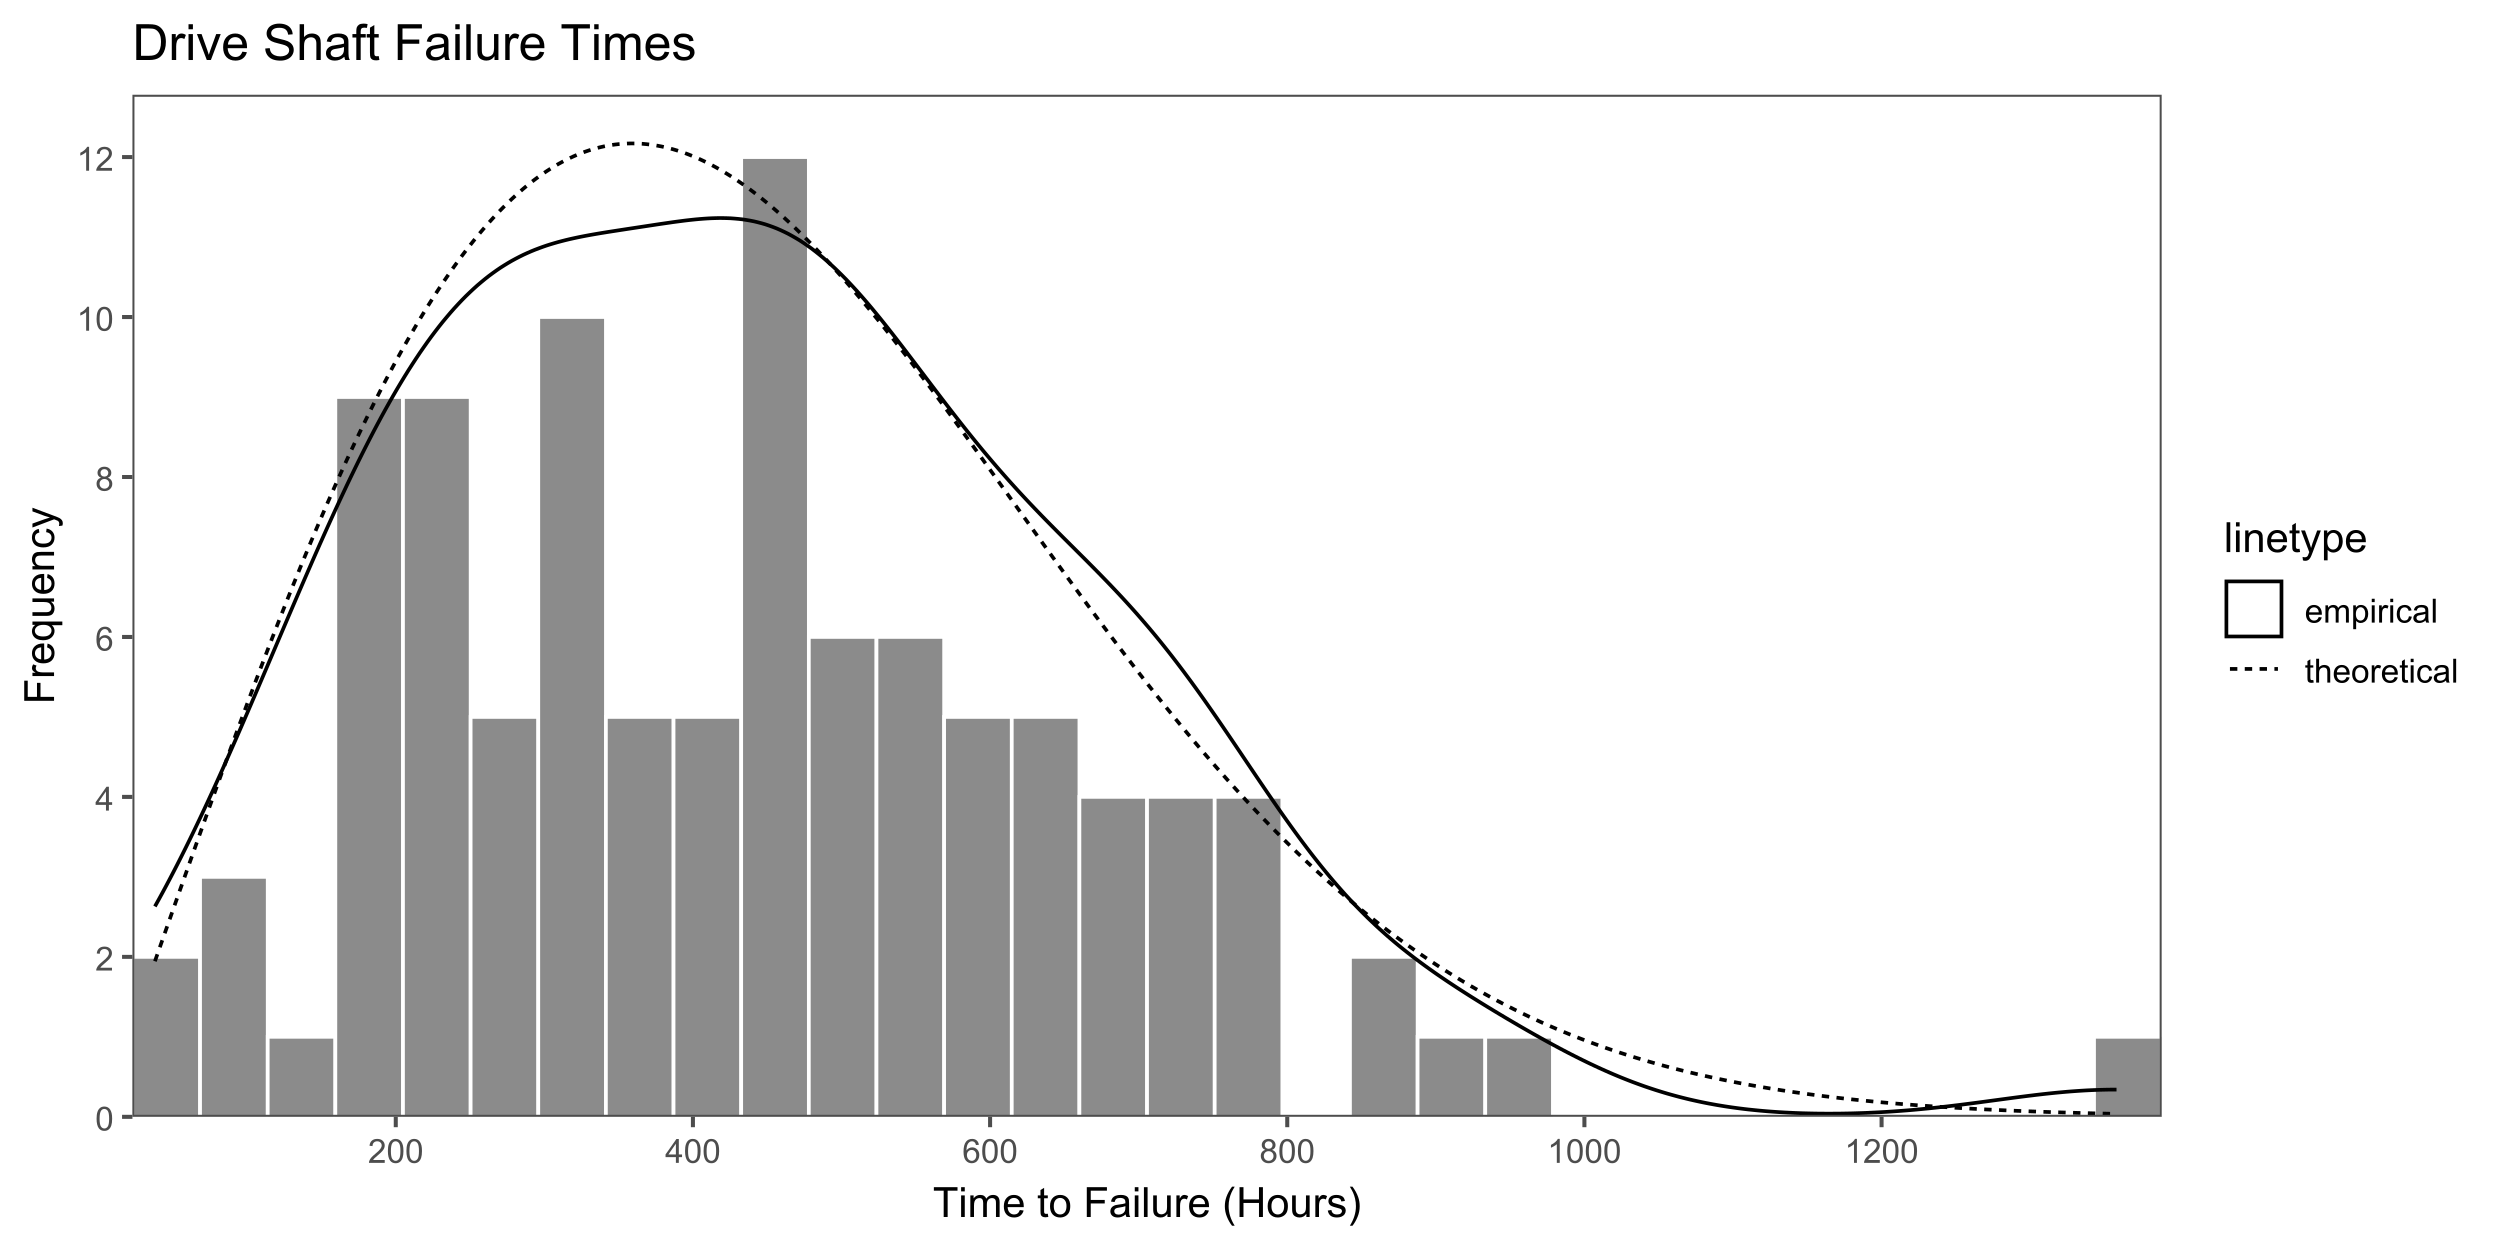 <?xml version="1.0" encoding="UTF-8"?>
<svg xmlns="http://www.w3.org/2000/svg" xmlns:xlink="http://www.w3.org/1999/xlink" width="720" height="360" viewBox="0 0 720 360">
<defs>
<g>
<g id="glyph-0-0">
<path d="M 0.398 -3.391 C 0.398 -4.203 0.48 -4.855 0.648 -5.352 C 0.816 -5.848 1.066 -6.227 1.395 -6.496 C 1.723 -6.766 2.141 -6.898 2.641 -6.898 C 3.008 -6.898 3.332 -6.824 3.609 -6.676 C 3.887 -6.527 4.117 -6.316 4.297 -6.035 C 4.48 -5.754 4.621 -5.414 4.727 -5.012 C 4.828 -4.613 4.879 -4.07 4.879 -3.391 C 4.879 -2.582 4.797 -1.934 4.633 -1.438 C 4.465 -0.941 4.219 -0.559 3.887 -0.289 C 3.559 -0.02 3.141 0.117 2.641 0.117 C 1.977 0.117 1.457 -0.121 1.078 -0.594 C 0.625 -1.168 0.398 -2.098 0.398 -3.391 M 1.266 -3.391 C 1.266 -2.262 1.398 -1.512 1.66 -1.137 C 1.926 -0.762 2.25 -0.578 2.641 -0.578 C 3.027 -0.578 3.352 -0.766 3.617 -1.141 C 3.879 -1.516 4.012 -2.266 4.012 -3.391 C 4.012 -4.52 3.879 -5.273 3.617 -5.645 C 3.352 -6.016 3.023 -6.203 2.629 -6.203 C 2.242 -6.203 1.934 -6.039 1.703 -5.711 C 1.41 -5.289 1.266 -4.516 1.266 -3.391 Z M 1.266 -3.391 "/>
</g>
<g id="glyph-0-1">
<path d="M 4.832 -0.812 L 4.832 0 L 0.289 0 C 0.285 -0.203 0.316 -0.398 0.391 -0.586 C 0.504 -0.895 0.691 -1.199 0.945 -1.5 C 1.199 -1.801 1.566 -2.148 2.047 -2.539 C 2.797 -3.152 3.301 -3.637 3.562 -3.996 C 3.824 -4.355 3.957 -4.691 3.957 -5.012 C 3.957 -5.344 3.836 -5.629 3.598 -5.855 C 3.359 -6.086 3.047 -6.203 2.664 -6.203 C 2.258 -6.203 1.93 -6.078 1.688 -5.836 C 1.445 -5.594 1.32 -5.254 1.316 -4.824 L 0.449 -4.914 C 0.508 -5.559 0.734 -6.051 1.121 -6.391 C 1.508 -6.73 2.027 -6.898 2.68 -6.898 C 3.34 -6.898 3.863 -6.719 4.246 -6.352 C 4.633 -5.984 4.824 -5.531 4.824 -4.992 C 4.824 -4.719 4.766 -4.445 4.656 -4.18 C 4.543 -3.914 4.355 -3.637 4.094 -3.344 C 3.832 -3.047 3.398 -2.645 2.793 -2.133 C 2.289 -1.707 1.961 -1.418 1.82 -1.27 C 1.676 -1.117 1.555 -0.965 1.461 -0.812 Z M 4.832 -0.812 "/>
</g>
<g id="glyph-0-2">
<path d="M 3.102 0 L 3.102 -1.645 L 0.121 -1.645 L 0.121 -2.418 L 3.258 -6.871 L 3.945 -6.871 L 3.945 -2.418 L 4.875 -2.418 L 4.875 -1.645 L 3.945 -1.645 L 3.945 0 L 3.102 0 M 3.102 -2.418 L 3.102 -5.516 L 0.953 -2.418 Z M 3.102 -2.418 "/>
</g>
<g id="glyph-0-3">
<path d="M 4.777 -5.188 L 3.938 -5.125 C 3.863 -5.453 3.758 -5.695 3.617 -5.844 C 3.391 -6.086 3.109 -6.207 2.773 -6.207 C 2.508 -6.207 2.27 -6.133 2.066 -5.98 C 1.801 -5.789 1.594 -5.504 1.438 -5.133 C 1.285 -4.762 1.207 -4.23 1.199 -3.543 C 1.402 -3.852 1.652 -4.082 1.945 -4.234 C 2.238 -4.383 2.547 -4.457 2.867 -4.457 C 3.43 -4.457 3.91 -4.25 4.305 -3.836 C 4.699 -3.422 4.898 -2.887 4.898 -2.23 C 4.898 -1.801 4.805 -1.398 4.621 -1.027 C 4.434 -0.66 4.18 -0.375 3.852 -0.18 C 3.527 0.02 3.16 0.117 2.746 0.117 C 2.043 0.117 1.469 -0.141 1.027 -0.66 C 0.582 -1.176 0.359 -2.027 0.359 -3.215 C 0.359 -4.543 0.605 -5.508 1.098 -6.113 C 1.523 -6.637 2.102 -6.898 2.828 -6.898 C 3.367 -6.898 3.809 -6.75 4.156 -6.445 C 4.5 -6.141 4.707 -5.723 4.777 -5.188 M 1.332 -2.227 C 1.332 -1.938 1.395 -1.656 1.516 -1.391 C 1.641 -1.125 1.812 -0.926 2.035 -0.785 C 2.258 -0.645 2.488 -0.578 2.734 -0.578 C 3.09 -0.578 3.395 -0.719 3.652 -1.008 C 3.906 -1.297 4.035 -1.688 4.035 -2.18 C 4.035 -2.656 3.91 -3.027 3.656 -3.301 C 3.402 -3.574 3.086 -3.711 2.699 -3.711 C 2.32 -3.711 1.996 -3.574 1.73 -3.301 C 1.465 -3.027 1.332 -2.672 1.332 -2.227 Z M 1.332 -2.227 "/>
</g>
<g id="glyph-0-4">
<path d="M 1.695 -3.727 C 1.348 -3.855 1.086 -4.039 0.918 -4.273 C 0.75 -4.512 0.664 -4.797 0.664 -5.129 C 0.664 -5.629 0.844 -6.047 1.203 -6.391 C 1.562 -6.73 2.043 -6.898 2.641 -6.898 C 3.238 -6.898 3.723 -6.727 4.086 -6.379 C 4.453 -6.027 4.637 -5.605 4.637 -5.105 C 4.637 -4.785 4.551 -4.508 4.387 -4.273 C 4.219 -4.035 3.965 -3.855 3.625 -3.727 C 4.047 -3.59 4.367 -3.367 4.586 -3.062 C 4.809 -2.754 4.918 -2.391 4.918 -1.965 C 4.918 -1.375 4.711 -0.883 4.293 -0.484 C 3.879 -0.082 3.332 0.117 2.652 0.117 C 1.977 0.117 1.43 -0.082 1.012 -0.484 C 0.598 -0.887 0.391 -1.387 0.391 -1.988 C 0.391 -2.434 0.504 -2.809 0.73 -3.109 C 0.957 -3.41 1.277 -3.617 1.695 -3.727 M 1.527 -5.156 C 1.527 -4.832 1.633 -4.566 1.844 -4.359 C 2.051 -4.152 2.324 -4.051 2.656 -4.051 C 2.984 -4.051 3.25 -4.152 3.457 -4.355 C 3.664 -4.562 3.77 -4.812 3.77 -5.109 C 3.77 -5.418 3.66 -5.68 3.449 -5.891 C 3.234 -6.102 2.969 -6.207 2.648 -6.207 C 2.328 -6.207 2.059 -6.102 1.848 -5.898 C 1.633 -5.691 1.527 -5.445 1.527 -5.156 M 1.258 -1.984 C 1.258 -1.742 1.312 -1.508 1.426 -1.285 C 1.543 -1.059 1.711 -0.887 1.938 -0.762 C 2.16 -0.637 2.402 -0.578 2.664 -0.578 C 3.066 -0.578 3.398 -0.707 3.66 -0.965 C 3.922 -1.227 4.055 -1.555 4.055 -1.953 C 4.055 -2.359 3.918 -2.695 3.648 -2.961 C 3.379 -3.227 3.039 -3.359 2.633 -3.359 C 2.238 -3.359 1.91 -3.23 1.648 -2.969 C 1.387 -2.703 1.258 -2.375 1.258 -1.984 Z M 1.258 -1.984 "/>
</g>
<g id="glyph-0-5">
<path d="M 3.578 0 L 2.734 0 L 2.734 -5.375 C 2.531 -5.184 2.262 -4.988 1.934 -4.797 C 1.605 -4.602 1.309 -4.457 1.047 -4.359 L 1.047 -5.176 C 1.516 -5.398 1.93 -5.664 2.281 -5.98 C 2.637 -6.297 2.887 -6.602 3.031 -6.898 L 3.578 -6.898 Z M 3.578 0 "/>
</g>
<g id="glyph-0-6">
<path d="M 4.039 -1.602 L 4.914 -1.496 C 4.773 -0.984 4.52 -0.59 4.148 -0.309 C 3.777 -0.027 3.301 0.113 2.723 0.113 C 1.996 0.113 1.418 -0.113 0.992 -0.559 C 0.566 -1.008 0.352 -1.637 0.352 -2.445 C 0.352 -3.285 0.566 -3.934 1 -4.398 C 1.43 -4.859 1.988 -5.09 2.676 -5.09 C 3.344 -5.09 3.887 -4.863 4.309 -4.41 C 4.73 -3.957 4.941 -3.32 4.941 -2.5 C 4.941 -2.449 4.938 -2.375 4.938 -2.273 L 1.223 -2.273 C 1.254 -1.727 1.41 -1.309 1.688 -1.016 C 1.965 -0.727 2.312 -0.582 2.727 -0.582 C 3.039 -0.582 3.301 -0.664 3.52 -0.824 C 3.738 -0.988 3.914 -1.246 4.039 -1.602 M 1.27 -2.969 L 4.051 -2.969 C 4.012 -3.387 3.906 -3.699 3.73 -3.91 C 3.461 -4.234 3.113 -4.398 2.688 -4.398 C 2.297 -4.398 1.973 -4.266 1.707 -4.008 C 1.445 -3.75 1.297 -3.402 1.27 -2.969 Z M 1.27 -2.969 "/>
</g>
<g id="glyph-0-7">
<path d="M 0.633 0 L 0.633 -4.977 L 1.387 -4.977 L 1.387 -4.281 C 1.543 -4.523 1.75 -4.719 2.012 -4.867 C 2.27 -5.016 2.566 -5.09 2.898 -5.09 C 3.266 -5.09 3.566 -5.016 3.805 -4.859 C 4.039 -4.707 4.207 -4.492 4.305 -4.219 C 4.695 -4.801 5.211 -5.09 5.84 -5.09 C 6.336 -5.09 6.715 -4.953 6.98 -4.68 C 7.246 -4.406 7.379 -3.984 7.379 -3.418 L 7.379 0 L 6.539 0 L 6.539 -3.137 C 6.539 -3.473 6.512 -3.715 6.457 -3.863 C 6.402 -4.012 6.305 -4.133 6.16 -4.223 C 6.016 -4.312 5.848 -4.359 5.652 -4.359 C 5.305 -4.359 5.012 -4.242 4.781 -4.012 C 4.551 -3.777 4.434 -3.406 4.434 -2.891 L 4.434 0 L 3.59 0 L 3.59 -3.234 C 3.59 -3.609 3.523 -3.891 3.383 -4.078 C 3.246 -4.266 3.023 -4.359 2.711 -4.359 C 2.473 -4.359 2.254 -4.297 2.051 -4.172 C 1.848 -4.047 1.703 -3.863 1.613 -3.625 C 1.523 -3.383 1.477 -3.035 1.477 -2.582 L 1.477 0 Z M 0.633 0 "/>
</g>
<g id="glyph-0-8">
<path d="M 0.633 1.906 L 0.633 -4.977 L 1.402 -4.977 L 1.402 -4.332 C 1.582 -4.586 1.789 -4.773 2.016 -4.902 C 2.242 -5.027 2.52 -5.09 2.844 -5.09 C 3.27 -5.09 3.645 -4.98 3.969 -4.762 C 4.297 -4.543 4.539 -4.234 4.707 -3.836 C 4.871 -3.438 4.953 -3 4.953 -2.527 C 4.953 -2.016 4.863 -1.559 4.68 -1.152 C 4.496 -0.742 4.23 -0.43 3.883 -0.215 C 3.535 0.004 3.168 0.113 2.785 0.113 C 2.504 0.113 2.25 0.055 2.027 -0.066 C 1.805 -0.184 1.621 -0.336 1.477 -0.516 L 1.477 1.906 L 0.633 1.906 M 1.398 -2.461 C 1.398 -1.82 1.527 -1.348 1.785 -1.039 C 2.047 -0.734 2.359 -0.582 2.727 -0.582 C 3.102 -0.582 3.426 -0.738 3.691 -1.059 C 3.957 -1.375 4.094 -1.867 4.094 -2.531 C 4.094 -3.164 3.961 -3.641 3.699 -3.957 C 3.441 -4.273 3.129 -4.43 2.766 -4.43 C 2.406 -4.43 2.09 -4.262 1.812 -3.926 C 1.535 -3.59 1.398 -3.102 1.398 -2.461 Z M 1.398 -2.461 "/>
</g>
<g id="glyph-0-9">
<path d="M 0.637 -5.902 L 0.637 -6.871 L 1.48 -6.871 L 1.48 -5.902 L 0.637 -5.902 M 0.637 0 L 0.637 -4.977 L 1.48 -4.977 L 1.48 0 Z M 0.637 0 "/>
</g>
<g id="glyph-0-10">
<path d="M 0.625 0 L 0.625 -4.977 L 1.383 -4.977 L 1.383 -4.223 C 1.578 -4.578 1.754 -4.809 1.918 -4.922 C 2.082 -5.035 2.266 -5.09 2.461 -5.09 C 2.746 -5.09 3.035 -5 3.328 -4.82 L 3.039 -4.035 C 2.832 -4.156 2.625 -4.219 2.418 -4.219 C 2.234 -4.219 2.07 -4.164 1.922 -4.051 C 1.773 -3.941 1.672 -3.789 1.609 -3.59 C 1.516 -3.289 1.469 -2.961 1.469 -2.605 L 1.469 0 Z M 0.625 0 "/>
</g>
<g id="glyph-0-11">
<path d="M 3.883 -1.824 L 4.711 -1.715 C 4.621 -1.145 4.387 -0.695 4.016 -0.371 C 3.641 -0.051 3.184 0.113 2.641 0.113 C 1.957 0.113 1.41 -0.109 0.996 -0.555 C 0.582 -1 0.375 -1.641 0.375 -2.469 C 0.375 -3.008 0.465 -3.477 0.641 -3.883 C 0.82 -4.285 1.09 -4.586 1.457 -4.789 C 1.82 -4.988 2.215 -5.09 2.645 -5.09 C 3.184 -5.09 3.625 -4.953 3.969 -4.68 C 4.312 -4.406 4.535 -4.02 4.633 -3.516 L 3.812 -3.391 C 3.734 -3.723 3.594 -3.977 3.395 -4.145 C 3.199 -4.312 2.957 -4.398 2.676 -4.398 C 2.25 -4.398 1.906 -4.246 1.641 -3.941 C 1.375 -3.637 1.242 -3.152 1.242 -2.492 C 1.242 -1.824 1.371 -1.34 1.625 -1.035 C 1.883 -0.734 2.219 -0.582 2.629 -0.582 C 2.961 -0.582 3.238 -0.684 3.461 -0.887 C 3.68 -1.09 3.82 -1.402 3.883 -1.824 Z M 3.883 -1.824 "/>
</g>
<g id="glyph-0-12">
<path d="M 3.883 -0.613 C 3.57 -0.348 3.27 -0.16 2.98 -0.051 C 2.691 0.059 2.379 0.113 2.047 0.113 C 1.5 0.113 1.082 -0.02 0.789 -0.289 C 0.492 -0.555 0.348 -0.898 0.348 -1.312 C 0.348 -1.555 0.402 -1.777 0.512 -1.98 C 0.625 -2.184 0.77 -2.344 0.949 -2.465 C 1.129 -2.586 1.332 -2.68 1.555 -2.742 C 1.723 -2.785 1.973 -2.828 2.305 -2.867 C 2.988 -2.949 3.488 -3.047 3.812 -3.16 C 3.812 -3.273 3.816 -3.348 3.816 -3.379 C 3.816 -3.723 3.734 -3.965 3.578 -4.105 C 3.359 -4.297 3.039 -4.391 2.617 -4.391 C 2.219 -4.391 1.926 -4.324 1.738 -4.184 C 1.547 -4.043 1.406 -3.797 1.316 -3.445 L 0.492 -3.559 C 0.566 -3.91 0.691 -4.195 0.863 -4.414 C 1.035 -4.629 1.281 -4.797 1.609 -4.914 C 1.934 -5.031 2.309 -5.09 2.738 -5.09 C 3.164 -5.09 3.508 -5.039 3.773 -4.941 C 4.039 -4.84 4.234 -4.715 4.359 -4.562 C 4.484 -4.41 4.57 -4.219 4.621 -3.988 C 4.648 -3.844 4.664 -3.586 4.664 -3.211 L 4.664 -2.086 C 4.664 -1.301 4.684 -0.805 4.719 -0.598 C 4.754 -0.391 4.824 -0.191 4.93 0 L 4.051 0 C 3.961 -0.176 3.906 -0.379 3.883 -0.613 M 3.812 -2.5 C 3.504 -2.375 3.047 -2.266 2.434 -2.18 C 2.086 -2.129 1.84 -2.074 1.695 -2.012 C 1.555 -1.949 1.441 -1.855 1.363 -1.738 C 1.285 -1.617 1.246 -1.484 1.246 -1.336 C 1.246 -1.109 1.332 -0.922 1.504 -0.773 C 1.672 -0.625 1.922 -0.547 2.25 -0.547 C 2.574 -0.547 2.863 -0.621 3.117 -0.762 C 3.371 -0.902 3.555 -1.098 3.676 -1.344 C 3.766 -1.535 3.812 -1.816 3.812 -2.188 Z M 3.812 -2.5 "/>
</g>
<g id="glyph-0-13">
<path d="M 0.613 0 L 0.613 -6.871 L 1.457 -6.871 L 1.457 0 Z M 0.613 0 "/>
</g>
<g id="glyph-0-14">
<path d="M 2.477 -0.754 L 2.598 -0.008 C 2.359 0.039 2.148 0.066 1.961 0.066 C 1.652 0.066 1.414 0.016 1.246 -0.078 C 1.078 -0.176 0.961 -0.305 0.891 -0.461 C 0.82 -0.621 0.789 -0.953 0.789 -1.457 L 0.789 -4.32 L 0.168 -4.32 L 0.168 -4.977 L 0.789 -4.977 L 0.789 -6.211 L 1.625 -6.719 L 1.625 -4.977 L 2.477 -4.977 L 2.477 -4.32 L 1.625 -4.32 L 1.625 -1.41 C 1.625 -1.172 1.641 -1.016 1.672 -0.945 C 1.699 -0.879 1.75 -0.824 1.816 -0.781 C 1.883 -0.742 1.98 -0.723 2.105 -0.723 C 2.199 -0.723 2.32 -0.734 2.477 -0.754 Z M 2.477 -0.754 "/>
</g>
<g id="glyph-0-15">
<path d="M 0.633 0 L 0.633 -6.871 L 1.477 -6.871 L 1.477 -4.406 C 1.871 -4.863 2.367 -5.09 2.969 -5.09 C 3.336 -5.09 3.656 -5.02 3.93 -4.871 C 4.199 -4.727 4.395 -4.527 4.512 -4.27 C 4.629 -4.016 4.688 -3.641 4.688 -3.156 L 4.688 0 L 3.844 0 L 3.844 -3.156 C 3.844 -3.578 3.754 -3.883 3.57 -4.074 C 3.387 -4.27 3.129 -4.363 2.793 -4.363 C 2.543 -4.363 2.309 -4.301 2.09 -4.168 C 1.867 -4.039 1.711 -3.863 1.617 -3.641 C 1.523 -3.422 1.477 -3.113 1.477 -2.723 L 1.477 0 Z M 0.633 0 "/>
</g>
<g id="glyph-0-16">
<path d="M 0.32 -2.488 C 0.32 -3.41 0.574 -4.094 1.086 -4.539 C 1.516 -4.906 2.039 -5.09 2.652 -5.09 C 3.336 -5.09 3.898 -4.867 4.332 -4.418 C 4.766 -3.969 4.984 -3.352 4.984 -2.559 C 4.984 -1.918 4.887 -1.414 4.695 -1.047 C 4.504 -0.68 4.223 -0.395 3.855 -0.191 C 3.488 0.012 3.086 0.113 2.652 0.113 C 1.957 0.113 1.395 -0.109 0.965 -0.559 C 0.535 -1.004 0.32 -1.648 0.32 -2.488 M 1.188 -2.488 C 1.188 -1.852 1.324 -1.375 1.602 -1.059 C 1.883 -0.738 2.23 -0.582 2.652 -0.582 C 3.07 -0.582 3.422 -0.742 3.699 -1.059 C 3.977 -1.379 4.117 -1.863 4.117 -2.516 C 4.117 -3.133 3.977 -3.598 3.695 -3.918 C 3.418 -4.234 3.07 -4.391 2.652 -4.391 C 2.23 -4.391 1.883 -4.234 1.602 -3.918 C 1.324 -3.602 1.188 -3.125 1.188 -2.488 Z M 1.188 -2.488 "/>
</g>
<g id="glyph-1-0">
<path d="M 3.109 0 L 3.109 -7.578 L 0.281 -7.578 L 0.281 -8.59 L 7.09 -8.59 L 7.09 -7.578 L 4.25 -7.578 L 4.25 0 Z M 3.109 0 "/>
</g>
<g id="glyph-1-1">
<path d="M 0.797 -7.375 L 0.797 -8.59 L 1.852 -8.59 L 1.852 -7.375 L 0.797 -7.375 M 0.797 0 L 0.797 -6.223 L 1.852 -6.223 L 1.852 0 Z M 0.797 0 "/>
</g>
<g id="glyph-1-2">
<path d="M 0.789 0 L 0.789 -6.223 L 1.734 -6.223 L 1.734 -5.352 C 1.93 -5.656 2.188 -5.898 2.516 -6.086 C 2.836 -6.27 3.207 -6.363 3.621 -6.363 C 4.082 -6.363 4.461 -6.266 4.754 -6.078 C 5.051 -5.883 5.258 -5.617 5.379 -5.273 C 5.871 -6 6.512 -6.363 7.301 -6.363 C 7.918 -6.363 8.391 -6.191 8.727 -5.852 C 9.055 -5.508 9.223 -4.98 9.223 -4.273 L 9.223 0 L 8.172 0 L 8.172 -3.922 C 8.172 -4.34 8.141 -4.645 8.07 -4.832 C 8.004 -5.016 7.879 -5.164 7.699 -5.281 C 7.52 -5.391 7.309 -5.449 7.066 -5.449 C 6.629 -5.449 6.266 -5.305 5.977 -5.012 C 5.688 -4.723 5.543 -4.254 5.543 -3.617 L 5.543 0 L 4.488 0 L 4.488 -4.043 C 4.488 -4.512 4.402 -4.863 4.23 -5.098 C 4.059 -5.332 3.777 -5.449 3.387 -5.449 C 3.09 -5.449 2.816 -5.371 2.562 -5.215 C 2.312 -5.059 2.129 -4.828 2.016 -4.531 C 1.902 -4.227 1.844 -3.793 1.844 -3.227 L 1.844 0 Z M 0.789 0 "/>
</g>
<g id="glyph-1-3">
<path d="M 5.051 -2.004 L 6.141 -1.867 C 5.969 -1.23 5.648 -0.738 5.188 -0.387 C 4.719 -0.035 4.125 0.141 3.406 0.141 C 2.492 0.141 1.773 -0.141 1.238 -0.699 C 0.707 -1.262 0.438 -2.047 0.438 -3.059 C 0.438 -4.105 0.711 -4.918 1.25 -5.496 C 1.789 -6.074 2.484 -6.363 3.344 -6.363 C 4.18 -6.363 4.859 -6.078 5.383 -5.516 C 5.914 -4.945 6.176 -4.148 6.176 -3.125 C 6.176 -3.059 6.172 -2.965 6.172 -2.844 L 1.531 -2.844 C 1.566 -2.156 1.762 -1.633 2.109 -1.273 C 2.457 -0.906 2.891 -0.727 3.41 -0.727 C 3.797 -0.727 4.125 -0.828 4.398 -1.031 C 4.672 -1.234 4.891 -1.559 5.051 -2.004 M 1.586 -3.711 L 5.062 -3.711 C 5.016 -4.23 4.883 -4.625 4.664 -4.887 C 4.328 -5.293 3.891 -5.496 3.359 -5.496 C 2.871 -5.496 2.465 -5.332 2.137 -5.008 C 1.805 -4.684 1.625 -4.25 1.586 -3.711 Z M 1.586 -3.711 "/>
</g>
<g id="glyph-1-4">
</g>
<g id="glyph-1-5">
<path d="M 3.094 -0.945 L 3.246 -0.012 C 2.949 0.051 2.684 0.082 2.449 0.082 C 2.066 0.082 1.77 0.02 1.559 -0.102 C 1.348 -0.219 1.199 -0.379 1.113 -0.578 C 1.027 -0.773 0.984 -1.188 0.984 -1.82 L 0.984 -5.402 L 0.211 -5.402 L 0.211 -6.223 L 0.984 -6.223 L 0.984 -7.766 L 2.031 -8.398 L 2.031 -6.223 L 3.094 -6.223 L 3.094 -5.402 L 2.031 -5.402 L 2.031 -1.766 C 2.031 -1.461 2.051 -1.27 2.09 -1.184 C 2.125 -1.098 2.188 -1.027 2.27 -0.977 C 2.355 -0.926 2.473 -0.902 2.633 -0.902 C 2.75 -0.902 2.902 -0.914 3.094 -0.945 Z M 3.094 -0.945 "/>
</g>
<g id="glyph-1-6">
<path d="M 0.398 -3.109 C 0.398 -4.262 0.719 -5.117 1.359 -5.672 C 1.895 -6.133 2.547 -6.363 3.316 -6.363 C 4.172 -6.363 4.871 -6.082 5.414 -5.523 C 5.957 -4.961 6.227 -4.188 6.227 -3.199 C 6.227 -2.398 6.109 -1.77 5.867 -1.309 C 5.629 -0.852 5.277 -0.492 4.82 -0.242 C 4.359 0.012 3.859 0.141 3.316 0.141 C 2.445 0.141 1.742 -0.141 1.203 -0.695 C 0.668 -1.254 0.398 -2.059 0.398 -3.109 M 1.484 -3.109 C 1.484 -2.312 1.656 -1.719 2.004 -1.32 C 2.352 -0.926 2.789 -0.727 3.316 -0.727 C 3.84 -0.727 4.273 -0.926 4.625 -1.324 C 4.969 -1.723 5.145 -2.328 5.145 -3.148 C 5.145 -3.914 4.969 -4.5 4.621 -4.895 C 4.27 -5.293 3.836 -5.492 3.316 -5.492 C 2.789 -5.492 2.352 -5.293 2.004 -4.898 C 1.656 -4.504 1.484 -3.906 1.484 -3.109 Z M 1.484 -3.109 "/>
</g>
<g id="glyph-1-7">
<path d="M 0.984 0 L 0.984 -8.59 L 6.781 -8.59 L 6.781 -7.578 L 2.121 -7.578 L 2.121 -4.914 L 6.152 -4.914 L 6.152 -3.902 L 2.121 -3.902 L 2.121 0 Z M 0.984 0 "/>
</g>
<g id="glyph-1-8">
<path d="M 4.852 -0.766 C 4.461 -0.434 4.086 -0.199 3.723 -0.062 C 3.363 0.07 2.973 0.141 2.562 0.141 C 1.875 0.141 1.352 -0.027 0.984 -0.359 C 0.617 -0.695 0.434 -1.121 0.434 -1.641 C 0.434 -1.945 0.504 -2.223 0.641 -2.477 C 0.781 -2.727 0.961 -2.93 1.188 -3.082 C 1.41 -3.234 1.664 -3.348 1.945 -3.43 C 2.152 -3.48 2.465 -3.535 2.883 -3.586 C 3.734 -3.688 4.359 -3.809 4.766 -3.949 C 4.766 -4.094 4.77 -4.184 4.77 -4.227 C 4.77 -4.652 4.672 -4.957 4.469 -5.133 C 4.203 -5.371 3.801 -5.492 3.27 -5.492 C 2.773 -5.492 2.406 -5.402 2.172 -5.23 C 1.934 -5.055 1.758 -4.746 1.648 -4.305 L 0.617 -4.445 C 0.707 -4.887 0.863 -5.246 1.078 -5.516 C 1.293 -5.789 1.602 -5.996 2.008 -6.145 C 2.414 -6.289 2.887 -6.363 3.422 -6.363 C 3.953 -6.363 4.383 -6.301 4.719 -6.176 C 5.047 -6.051 5.293 -5.895 5.449 -5.703 C 5.605 -5.516 5.715 -5.273 5.777 -4.984 C 5.812 -4.805 5.828 -4.484 5.828 -4.016 L 5.828 -2.609 C 5.828 -1.629 5.852 -1.008 5.898 -0.746 C 5.941 -0.488 6.031 -0.238 6.164 0 L 5.062 0 C 4.953 -0.219 4.883 -0.477 4.852 -0.766 M 4.766 -3.125 C 4.379 -2.965 3.805 -2.832 3.039 -2.727 C 2.605 -2.66 2.301 -2.59 2.121 -2.516 C 1.941 -2.434 1.801 -2.32 1.703 -2.172 C 1.605 -2.02 1.559 -1.852 1.559 -1.672 C 1.559 -1.387 1.664 -1.152 1.879 -0.969 C 2.09 -0.781 2.402 -0.684 2.812 -0.688 C 3.219 -0.684 3.578 -0.773 3.898 -0.953 C 4.211 -1.129 4.445 -1.371 4.594 -1.68 C 4.707 -1.918 4.762 -2.27 4.766 -2.734 Z M 4.766 -3.125 "/>
</g>
<g id="glyph-1-9">
<path d="M 0.766 0 L 0.766 -8.59 L 1.82 -8.59 L 1.82 0 Z M 0.766 0 "/>
</g>
<g id="glyph-1-10">
<path d="M 4.867 0 L 4.867 -0.914 C 4.383 -0.211 3.727 0.141 2.895 0.141 C 2.527 0.141 2.184 0.07 1.867 -0.07 C 1.547 -0.211 1.312 -0.387 1.156 -0.602 C 1.004 -0.812 0.895 -1.074 0.832 -1.383 C 0.789 -1.59 0.766 -1.918 0.766 -2.367 L 0.766 -6.223 L 1.82 -6.223 L 1.82 -2.773 C 1.82 -2.219 1.844 -1.848 1.887 -1.656 C 1.953 -1.379 2.094 -1.164 2.309 -1.004 C 2.523 -0.848 2.789 -0.766 3.105 -0.766 C 3.422 -0.766 3.719 -0.848 3.996 -1.012 C 4.273 -1.172 4.469 -1.395 4.586 -1.672 C 4.699 -1.953 4.758 -2.355 4.758 -2.891 L 4.758 -6.223 L 5.812 -6.223 L 5.812 0 Z M 4.867 0 "/>
</g>
<g id="glyph-1-11">
<path d="M 0.781 0 L 0.781 -6.223 L 1.727 -6.223 L 1.727 -5.281 C 1.969 -5.719 2.195 -6.012 2.398 -6.152 C 2.605 -6.293 2.828 -6.363 3.078 -6.363 C 3.43 -6.363 3.793 -6.25 4.16 -6.023 L 3.797 -5.047 C 3.539 -5.195 3.281 -5.273 3.023 -5.273 C 2.793 -5.273 2.586 -5.203 2.402 -5.066 C 2.219 -4.926 2.086 -4.734 2.008 -4.488 C 1.891 -4.113 1.836 -3.703 1.836 -3.258 L 1.836 0 Z M 0.781 0 "/>
</g>
<g id="glyph-1-12">
<path d="M 2.805 2.523 C 2.223 1.789 1.73 0.93 1.328 -0.055 C 0.93 -1.035 0.727 -2.055 0.727 -3.109 C 0.727 -4.039 0.875 -4.93 1.18 -5.781 C 1.531 -6.77 2.07 -7.754 2.805 -8.734 L 3.562 -8.734 C 3.09 -7.922 2.777 -7.344 2.625 -6.996 C 2.387 -6.457 2.199 -5.895 2.062 -5.309 C 1.895 -4.578 1.812 -3.844 1.812 -3.105 C 1.812 -1.227 2.395 0.652 3.562 2.523 Z M 2.805 2.523 "/>
</g>
<g id="glyph-1-13">
<path d="M 0.961 0 L 0.961 -8.59 L 2.098 -8.59 L 2.098 -5.062 L 6.562 -5.062 L 6.562 -8.59 L 7.699 -8.59 L 7.699 0 L 6.562 0 L 6.562 -4.047 L 2.098 -4.047 L 2.098 0 Z M 0.961 0 "/>
</g>
<g id="glyph-1-14">
<path d="M 0.367 -1.859 L 1.414 -2.023 C 1.469 -1.602 1.633 -1.281 1.902 -1.062 C 2.168 -0.836 2.543 -0.727 3.023 -0.727 C 3.508 -0.727 3.867 -0.824 4.102 -1.023 C 4.336 -1.219 4.453 -1.449 4.453 -1.719 C 4.453 -1.953 4.348 -2.141 4.141 -2.281 C 3.996 -2.375 3.641 -2.492 3.062 -2.637 C 2.289 -2.832 1.754 -3 1.457 -3.145 C 1.156 -3.285 0.93 -3.484 0.777 -3.734 C 0.621 -3.988 0.547 -4.266 0.547 -4.57 C 0.547 -4.848 0.609 -5.105 0.734 -5.34 C 0.863 -5.578 1.035 -5.773 1.254 -5.93 C 1.418 -6.051 1.641 -6.152 1.926 -6.238 C 2.207 -6.32 2.512 -6.363 2.836 -6.363 C 3.324 -6.363 3.754 -6.293 4.121 -6.152 C 4.492 -6.012 4.762 -5.82 4.938 -5.582 C 5.113 -5.34 5.234 -5.02 5.305 -4.617 L 4.273 -4.477 C 4.227 -4.797 4.09 -5.047 3.863 -5.227 C 3.641 -5.406 3.32 -5.496 2.914 -5.496 C 2.426 -5.496 2.082 -5.414 1.875 -5.258 C 1.668 -5.094 1.562 -4.906 1.562 -4.695 C 1.562 -4.555 1.605 -4.434 1.695 -4.324 C 1.777 -4.211 1.914 -4.117 2.098 -4.043 C 2.203 -4.004 2.516 -3.914 3.031 -3.773 C 3.773 -3.574 4.297 -3.41 4.59 -3.285 C 4.887 -3.156 5.117 -2.973 5.285 -2.73 C 5.453 -2.488 5.535 -2.188 5.539 -1.828 C 5.535 -1.477 5.434 -1.145 5.23 -0.836 C 5.023 -0.523 4.727 -0.285 4.344 -0.113 C 3.953 0.055 3.516 0.141 3.031 0.141 C 2.219 0.141 1.605 -0.027 1.18 -0.363 C 0.758 -0.699 0.484 -1.199 0.367 -1.859 Z M 0.367 -1.859 "/>
</g>
<g id="glyph-1-15">
<path d="M 1.484 2.523 L 0.727 2.523 C 1.895 0.652 2.477 -1.227 2.477 -3.105 C 2.477 -3.84 2.395 -4.566 2.227 -5.289 C 2.094 -5.875 1.906 -6.438 1.672 -6.977 C 1.516 -7.328 1.203 -7.914 0.727 -8.734 L 1.484 -8.734 C 2.215 -7.754 2.758 -6.77 3.109 -5.781 C 3.41 -4.93 3.562 -4.039 3.562 -3.109 C 3.562 -2.055 3.359 -1.035 2.957 -0.055 C 2.551 0.93 2.059 1.789 1.484 2.523 Z M 1.484 2.523 "/>
</g>
<g id="glyph-1-16">
<path d="M 0.789 0 L 0.789 -6.223 L 1.742 -6.223 L 1.742 -5.336 C 2.195 -6.02 2.855 -6.363 3.719 -6.363 C 4.094 -6.363 4.441 -6.297 4.754 -6.16 C 5.07 -6.027 5.305 -5.848 5.461 -5.633 C 5.617 -5.41 5.727 -5.152 5.789 -4.852 C 5.828 -4.656 5.848 -4.312 5.848 -3.828 L 5.848 0 L 4.793 0 L 4.793 -3.785 C 4.793 -4.215 4.75 -4.535 4.672 -4.75 C 4.586 -4.961 4.441 -5.133 4.234 -5.258 C 4.023 -5.387 3.781 -5.449 3.5 -5.449 C 3.047 -5.449 2.66 -5.305 2.336 -5.023 C 2.008 -4.734 1.844 -4.195 1.844 -3.398 L 1.844 0 Z M 0.789 0 "/>
</g>
<g id="glyph-1-17">
<path d="M 0.742 2.398 L 0.625 1.406 C 0.855 1.469 1.059 1.5 1.23 1.5 C 1.465 1.5 1.652 1.461 1.793 1.383 C 1.934 1.305 2.047 1.195 2.141 1.055 C 2.203 0.949 2.312 0.688 2.461 0.27 C 2.48 0.211 2.512 0.125 2.555 0.012 L 0.195 -6.223 L 1.328 -6.223 L 2.625 -2.617 C 2.793 -2.164 2.941 -1.68 3.078 -1.18 C 3.195 -1.66 3.34 -2.133 3.508 -2.594 L 4.84 -6.223 L 5.895 -6.223 L 3.527 0.105 C 3.273 0.789 3.078 1.258 2.938 1.516 C 2.746 1.863 2.531 2.121 2.289 2.281 C 2.047 2.445 1.758 2.523 1.422 2.523 C 1.219 2.523 0.992 2.48 0.742 2.398 Z M 0.742 2.398 "/>
</g>
<g id="glyph-1-18">
<path d="M 0.789 2.383 L 0.789 -6.223 L 1.75 -6.223 L 1.75 -5.414 C 1.977 -5.73 2.234 -5.969 2.52 -6.125 C 2.805 -6.285 3.148 -6.363 3.555 -6.363 C 4.086 -6.363 4.555 -6.227 4.961 -5.953 C 5.367 -5.68 5.676 -5.293 5.883 -4.797 C 6.09 -4.297 6.195 -3.75 6.195 -3.156 C 6.195 -2.52 6.078 -1.949 5.852 -1.438 C 5.621 -0.93 5.289 -0.539 4.855 -0.266 C 4.418 0.004 3.961 0.141 3.48 0.141 C 3.129 0.141 2.812 0.066 2.535 -0.082 C 2.254 -0.23 2.023 -0.418 1.844 -0.645 L 1.844 2.383 L 0.789 2.383 M 1.746 -3.078 C 1.746 -2.273 1.906 -1.684 2.234 -1.301 C 2.555 -0.918 2.949 -0.727 3.41 -0.727 C 3.879 -0.727 4.281 -0.926 4.613 -1.32 C 4.949 -1.719 5.113 -2.332 5.117 -3.164 C 5.113 -3.957 4.953 -4.551 4.625 -4.945 C 4.301 -5.34 3.91 -5.535 3.457 -5.539 C 3.008 -5.535 2.609 -5.328 2.266 -4.906 C 1.918 -4.488 1.746 -3.875 1.746 -3.078 Z M 1.746 -3.078 "/>
</g>
<g id="glyph-2-0">
<path d="M 0 -0.984 L -8.59 -0.984 L -8.59 -6.781 L -7.578 -6.781 L -7.578 -2.121 L -4.914 -2.121 L -4.914 -6.152 L -3.902 -6.152 L -3.902 -2.121 L 0 -2.121 Z M 0 -0.984 "/>
</g>
<g id="glyph-2-1">
<path d="M 0 -0.781 L -6.223 -0.781 L -6.223 -1.73 L -5.281 -1.73 C -5.719 -1.969 -6.012 -2.195 -6.152 -2.398 C -6.293 -2.605 -6.363 -2.828 -6.363 -3.078 C -6.363 -3.43 -6.25 -3.793 -6.023 -4.16 L -5.047 -3.797 C -5.195 -3.539 -5.273 -3.281 -5.273 -3.023 C -5.273 -2.793 -5.203 -2.586 -5.066 -2.402 C -4.926 -2.219 -4.734 -2.086 -4.488 -2.012 C -4.113 -1.895 -3.703 -1.836 -3.258 -1.836 L 0 -1.836 Z M 0 -0.781 "/>
</g>
<g id="glyph-2-2">
<path d="M -2.004 -5.051 L -1.867 -6.141 C -1.23 -5.969 -0.738 -5.648 -0.387 -5.188 C -0.035 -4.719 0.141 -4.125 0.141 -3.406 C 0.141 -2.492 -0.141 -1.773 -0.699 -1.238 C -1.262 -0.707 -2.047 -0.441 -3.059 -0.441 C -4.105 -0.441 -4.918 -0.711 -5.496 -1.25 C -6.074 -1.789 -6.363 -2.484 -6.363 -3.348 C -6.363 -4.18 -6.078 -4.859 -5.516 -5.383 C -4.945 -5.914 -4.148 -6.176 -3.121 -6.176 C -3.059 -6.176 -2.965 -6.172 -2.84 -6.172 L -2.844 -1.531 C -2.156 -1.566 -1.633 -1.762 -1.27 -2.109 C -0.906 -2.457 -0.727 -2.891 -0.727 -3.41 C -0.727 -3.797 -0.828 -4.125 -1.031 -4.398 C -1.234 -4.672 -1.559 -4.891 -2.004 -5.051 M -3.711 -1.59 L -3.707 -5.062 C -4.23 -5.016 -4.625 -4.883 -4.887 -4.664 C -5.293 -4.328 -5.496 -3.891 -5.496 -3.359 C -5.496 -2.871 -5.332 -2.465 -5.008 -2.137 C -4.684 -1.805 -4.25 -1.625 -3.711 -1.59 Z M -3.711 -1.59 "/>
</g>
<g id="glyph-2-3">
<path d="M 2.387 -4.758 L -0.66 -4.758 C -0.43 -4.594 -0.238 -4.363 -0.086 -4.07 C 0.062 -3.773 0.141 -3.461 0.141 -3.129 C 0.141 -2.391 -0.156 -1.754 -0.742 -1.223 C -1.332 -0.688 -2.145 -0.422 -3.172 -0.422 C -3.793 -0.422 -4.355 -0.531 -4.852 -0.746 C -5.348 -0.965 -5.723 -1.277 -5.98 -1.691 C -6.234 -2.102 -6.363 -2.555 -6.363 -3.047 C -6.363 -3.816 -6.039 -4.422 -5.391 -4.863 L -6.223 -4.863 L -6.223 -5.812 L 2.387 -5.812 L 2.387 -4.758 M -3.129 -1.508 C -2.328 -1.508 -1.727 -1.672 -1.328 -2.008 C -0.926 -2.344 -0.727 -2.746 -0.727 -3.219 C -0.727 -3.664 -0.918 -4.051 -1.297 -4.375 C -1.68 -4.699 -2.258 -4.863 -3.035 -4.863 C -3.863 -4.863 -4.484 -4.691 -4.906 -4.352 C -5.32 -4.008 -5.531 -3.605 -5.531 -3.148 C -5.531 -2.688 -5.336 -2.301 -4.949 -1.984 C -4.559 -1.664 -3.953 -1.508 -3.129 -1.508 Z M -3.129 -1.508 "/>
</g>
<g id="glyph-2-4">
<path d="M 0 -4.867 L -0.914 -4.867 C -0.211 -4.383 0.141 -3.727 0.141 -2.895 C 0.141 -2.527 0.07 -2.184 -0.07 -1.867 C -0.211 -1.547 -0.387 -1.312 -0.602 -1.156 C -0.812 -1.004 -1.074 -0.895 -1.383 -0.832 C -1.59 -0.789 -1.918 -0.77 -2.367 -0.77 L -6.223 -0.77 L -6.223 -1.824 L -2.773 -1.824 C -2.219 -1.824 -1.848 -1.844 -1.656 -1.887 C -1.379 -1.953 -1.164 -2.094 -1.004 -2.309 C -0.848 -2.523 -0.766 -2.789 -0.766 -3.105 C -0.766 -3.422 -0.848 -3.719 -1.012 -3.996 C -1.172 -4.273 -1.395 -4.469 -1.672 -4.586 C -1.953 -4.699 -2.355 -4.758 -2.887 -4.758 L -6.223 -4.758 L -6.223 -5.812 L 0 -5.812 Z M 0 -4.867 "/>
</g>
<g id="glyph-2-5">
<path d="M 0 -0.789 L -6.223 -0.793 L -6.223 -1.742 L -5.336 -1.742 C -6.02 -2.195 -6.363 -2.855 -6.363 -3.723 C -6.363 -4.094 -6.297 -4.441 -6.16 -4.754 C -6.027 -5.07 -5.848 -5.305 -5.633 -5.461 C -5.41 -5.617 -5.152 -5.727 -4.852 -5.789 C -4.656 -5.828 -4.312 -5.848 -3.824 -5.848 L 0 -5.848 L 0 -4.793 L -3.785 -4.793 C -4.215 -4.793 -4.535 -4.75 -4.75 -4.672 C -4.961 -4.586 -5.133 -4.441 -5.258 -4.234 C -5.387 -4.023 -5.449 -3.781 -5.449 -3.5 C -5.449 -3.047 -5.305 -2.66 -5.023 -2.336 C -4.734 -2.008 -4.195 -1.848 -3.398 -1.848 L 0 -1.844 Z M 0 -0.789 "/>
</g>
<g id="glyph-2-6">
<path d="M -2.277 -4.852 L -2.145 -5.891 C -1.43 -5.773 -0.871 -5.484 -0.465 -5.02 C -0.062 -4.551 0.141 -3.977 0.141 -3.297 C 0.141 -2.445 -0.137 -1.762 -0.695 -1.246 C -1.25 -0.727 -2.047 -0.469 -3.086 -0.469 C -3.758 -0.469 -4.348 -0.582 -4.852 -0.805 C -5.355 -1.027 -5.734 -1.363 -5.984 -1.82 C -6.238 -2.273 -6.363 -2.77 -6.363 -3.305 C -6.363 -3.98 -6.191 -4.531 -5.852 -4.961 C -5.508 -5.391 -5.023 -5.668 -4.395 -5.789 L -4.234 -4.766 C -4.652 -4.664 -4.969 -4.492 -5.18 -4.246 C -5.391 -3.996 -5.496 -3.699 -5.496 -3.348 C -5.496 -2.812 -5.305 -2.383 -4.926 -2.051 C -4.543 -1.719 -3.941 -1.555 -3.117 -1.555 C -2.281 -1.555 -1.672 -1.711 -1.293 -2.031 C -0.918 -2.352 -0.727 -2.77 -0.727 -3.289 C -0.727 -3.699 -0.852 -4.047 -1.105 -4.324 C -1.359 -4.602 -1.75 -4.777 -2.277 -4.852 Z M -2.277 -4.852 "/>
</g>
<g id="glyph-2-7">
<path d="M 2.398 -0.742 L 1.406 -0.625 C 1.469 -0.855 1.5 -1.059 1.5 -1.23 C 1.5 -1.465 1.461 -1.652 1.383 -1.793 C 1.305 -1.934 1.195 -2.047 1.055 -2.141 C 0.949 -2.203 0.688 -2.312 0.27 -2.461 C 0.211 -2.48 0.125 -2.512 0.012 -2.555 L -6.223 -0.195 L -6.223 -1.332 L -2.617 -2.625 C -2.164 -2.793 -1.68 -2.941 -1.176 -3.078 C -1.66 -3.195 -2.133 -3.34 -2.594 -3.508 L -6.223 -4.84 L -6.223 -5.895 L 0.105 -3.527 C 0.789 -3.273 1.262 -3.078 1.52 -2.938 C 1.863 -2.746 2.121 -2.531 2.281 -2.289 C 2.445 -2.047 2.523 -1.758 2.523 -1.422 C 2.523 -1.219 2.48 -0.992 2.398 -0.742 Z M 2.398 -0.742 "/>
</g>
<g id="glyph-3-0">
<path d="M 1.109 0 L 1.109 -10.309 L 4.66 -10.309 C 5.465 -10.309 6.074 -10.258 6.496 -10.16 C 7.086 -10.023 7.59 -9.777 8.008 -9.422 C 8.551 -8.961 8.957 -8.375 9.227 -7.66 C 9.496 -6.945 9.633 -6.129 9.633 -5.211 C 9.633 -4.426 9.543 -3.734 9.359 -3.129 C 9.176 -2.523 8.941 -2.023 8.656 -1.629 C 8.371 -1.23 8.055 -0.918 7.715 -0.691 C 7.375 -0.465 6.965 -0.293 6.484 -0.176 C 6.004 -0.059 5.453 0 4.832 0 L 1.109 0 M 2.477 -1.215 L 4.676 -1.215 C 5.355 -1.215 5.887 -1.281 6.273 -1.406 C 6.66 -1.531 6.969 -1.711 7.199 -1.941 C 7.523 -2.266 7.773 -2.699 7.957 -3.246 C 8.137 -3.789 8.227 -4.453 8.227 -5.23 C 8.227 -6.309 8.051 -7.137 7.695 -7.715 C 7.34 -8.297 6.91 -8.684 6.406 -8.879 C 6.039 -9.02 5.453 -9.09 4.641 -9.09 L 2.477 -9.09 Z M 2.477 -1.215 "/>
</g>
<g id="glyph-3-1">
<path d="M 0.934 0 L 0.934 -7.469 L 2.074 -7.469 L 2.074 -6.336 C 2.363 -6.863 2.633 -7.215 2.879 -7.383 C 3.125 -7.551 3.395 -7.637 3.691 -7.637 C 4.117 -7.637 4.551 -7.5 4.992 -7.227 L 4.555 -6.055 C 4.246 -6.238 3.938 -6.328 3.629 -6.328 C 3.352 -6.328 3.102 -6.246 2.883 -6.078 C 2.664 -5.91 2.504 -5.68 2.41 -5.387 C 2.27 -4.938 2.199 -4.445 2.199 -3.91 L 2.199 0 Z M 0.934 0 "/>
</g>
<g id="glyph-3-2">
<path d="M 0.957 -8.852 L 0.957 -10.309 L 2.223 -10.309 L 2.223 -8.852 L 0.957 -8.852 M 0.957 0 L 0.957 -7.469 L 2.223 -7.469 L 2.223 0 Z M 0.957 0 "/>
</g>
<g id="glyph-3-3">
<path d="M 3.023 0 L 0.184 -7.469 L 1.52 -7.469 L 3.121 -2.996 C 3.297 -2.512 3.453 -2.012 3.602 -1.492 C 3.711 -1.883 3.871 -2.359 4.07 -2.91 L 5.73 -7.469 L 7.031 -7.469 L 4.203 0 Z M 3.023 0 "/>
</g>
<g id="glyph-3-4">
<path d="M 6.062 -2.406 L 7.367 -2.242 C 7.164 -1.48 6.781 -0.887 6.223 -0.465 C 5.664 -0.043 4.953 0.168 4.086 0.168 C 2.992 0.168 2.125 -0.168 1.488 -0.84 C 0.848 -1.512 0.527 -2.457 0.527 -3.672 C 0.527 -4.926 0.852 -5.902 1.496 -6.594 C 2.145 -7.289 2.984 -7.637 4.016 -7.637 C 5.012 -7.637 5.828 -7.297 6.461 -6.617 C 7.094 -5.938 7.41 -4.98 7.41 -3.746 C 7.41 -3.672 7.41 -3.559 7.402 -3.41 L 1.836 -3.41 C 1.883 -2.59 2.113 -1.961 2.531 -1.527 C 2.949 -1.09 3.469 -0.871 4.094 -0.871 C 4.555 -0.871 4.953 -0.992 5.281 -1.238 C 5.609 -1.48 5.867 -1.871 6.062 -2.406 M 1.906 -4.449 L 6.074 -4.449 C 6.02 -5.078 5.859 -5.551 5.598 -5.863 C 5.195 -6.352 4.672 -6.594 4.027 -6.594 C 3.449 -6.594 2.957 -6.402 2.562 -6.012 C 2.168 -5.621 1.949 -5.102 1.906 -4.449 Z M 1.906 -4.449 "/>
</g>
<g id="glyph-3-5">
</g>
<g id="glyph-3-6">
<path d="M 0.648 -3.312 L 1.934 -3.426 C 1.996 -2.91 2.137 -2.484 2.359 -2.156 C 2.582 -1.824 2.926 -1.559 3.395 -1.352 C 3.863 -1.148 4.391 -1.047 4.977 -1.047 C 5.5 -1.047 5.957 -1.125 6.355 -1.281 C 6.754 -1.434 7.051 -1.645 7.246 -1.914 C 7.441 -2.184 7.539 -2.48 7.539 -2.797 C 7.539 -3.121 7.445 -3.402 7.258 -3.645 C 7.07 -3.887 6.758 -4.09 6.328 -4.254 C 6.051 -4.363 5.441 -4.527 4.492 -4.758 C 3.547 -4.984 2.883 -5.199 2.504 -5.398 C 2.012 -5.656 1.645 -5.977 1.402 -6.359 C 1.16 -6.742 1.039 -7.168 1.039 -7.645 C 1.039 -8.164 1.188 -8.648 1.484 -9.102 C 1.777 -9.555 2.211 -9.898 2.777 -10.133 C 3.344 -10.367 3.977 -10.484 4.668 -10.484 C 5.434 -10.484 6.105 -10.359 6.691 -10.113 C 7.273 -9.867 7.723 -9.508 8.035 -9.027 C 8.352 -8.551 8.52 -8.008 8.543 -7.402 L 7.234 -7.305 C 7.164 -7.957 6.926 -8.449 6.52 -8.781 C 6.117 -9.113 5.516 -9.281 4.727 -9.281 C 3.898 -9.281 3.297 -9.129 2.922 -8.828 C 2.543 -8.523 2.355 -8.16 2.355 -7.734 C 2.355 -7.363 2.488 -7.059 2.758 -6.82 C 3.02 -6.582 3.703 -6.336 4.812 -6.086 C 5.922 -5.836 6.684 -5.617 7.094 -5.43 C 7.695 -5.152 8.137 -4.801 8.422 -4.375 C 8.711 -3.953 8.852 -3.465 8.852 -2.91 C 8.852 -2.363 8.695 -1.844 8.383 -1.359 C 8.066 -0.875 7.617 -0.496 7.027 -0.227 C 6.438 0.039 5.777 0.176 5.043 0.176 C 4.109 0.176 3.328 0.039 2.695 -0.23 C 2.066 -0.504 1.57 -0.914 1.211 -1.457 C 0.855 -2.004 0.664 -2.621 0.648 -3.312 Z M 0.648 -3.312 "/>
</g>
<g id="glyph-3-7">
<path d="M 0.949 0 L 0.949 -10.309 L 2.215 -10.309 L 2.215 -6.609 C 2.805 -7.293 3.551 -7.637 4.449 -7.637 C 5.004 -7.637 5.484 -7.527 5.891 -7.309 C 6.301 -7.09 6.59 -6.789 6.766 -6.406 C 6.941 -6.02 7.031 -5.465 7.031 -4.73 L 7.031 0 L 5.766 0 L 5.766 -4.73 C 5.766 -5.363 5.629 -5.824 5.355 -6.113 C 5.078 -6.402 4.691 -6.547 4.191 -6.547 C 3.816 -6.547 3.461 -6.449 3.133 -6.254 C 2.801 -6.059 2.566 -5.797 2.426 -5.465 C 2.285 -5.129 2.215 -4.672 2.215 -4.086 L 2.215 0 Z M 0.949 0 "/>
</g>
<g id="glyph-3-8">
<path d="M 5.82 -0.922 C 5.352 -0.523 4.902 -0.242 4.469 -0.078 C 4.035 0.086 3.57 0.168 3.074 0.168 C 2.254 0.168 1.621 -0.031 1.18 -0.434 C 0.742 -0.832 0.52 -1.344 0.52 -1.969 C 0.52 -2.336 0.602 -2.668 0.77 -2.969 C 0.938 -3.273 1.152 -3.516 1.422 -3.699 C 1.691 -3.883 1.996 -4.02 2.336 -4.113 C 2.582 -4.18 2.957 -4.242 3.461 -4.305 C 4.48 -4.426 5.234 -4.57 5.715 -4.738 C 5.723 -4.914 5.723 -5.023 5.723 -5.07 C 5.723 -5.586 5.605 -5.949 5.363 -6.16 C 5.043 -6.445 4.562 -6.59 3.922 -6.59 C 3.328 -6.59 2.887 -6.484 2.605 -6.273 C 2.32 -6.066 2.113 -5.699 1.977 -5.168 L 0.738 -5.336 C 0.852 -5.867 1.035 -6.293 1.293 -6.621 C 1.551 -6.945 1.926 -7.195 2.41 -7.371 C 2.898 -7.547 3.465 -7.637 4.105 -7.637 C 4.742 -7.637 5.262 -7.562 5.66 -7.41 C 6.059 -7.262 6.352 -7.07 6.539 -6.844 C 6.727 -6.617 6.859 -6.332 6.934 -5.984 C 6.977 -5.77 6.996 -5.379 6.996 -4.816 L 6.996 -3.129 C 6.996 -1.953 7.023 -1.207 7.078 -0.895 C 7.129 -0.586 7.238 -0.285 7.398 0 L 6.074 0 C 5.945 -0.262 5.859 -0.57 5.82 -0.922 M 5.715 -3.746 C 5.258 -3.559 4.566 -3.402 3.648 -3.27 C 3.129 -3.195 2.762 -3.109 2.547 -3.016 C 2.328 -2.922 2.164 -2.785 2.047 -2.605 C 1.93 -2.426 1.871 -2.223 1.871 -2.004 C 1.871 -1.668 1.996 -1.387 2.254 -1.16 C 2.508 -0.934 2.883 -0.824 3.375 -0.824 C 3.863 -0.824 4.297 -0.93 4.676 -1.141 C 5.055 -1.355 5.336 -1.648 5.512 -2.02 C 5.648 -2.305 5.715 -2.727 5.715 -3.285 Z M 5.715 -3.746 "/>
</g>
<g id="glyph-3-9">
<path d="M 1.25 0 L 1.25 -6.484 L 0.133 -6.484 L 0.133 -7.469 L 1.25 -7.469 L 1.25 -8.262 C 1.25 -8.762 1.297 -9.137 1.387 -9.379 C 1.508 -9.707 1.723 -9.973 2.027 -10.176 C 2.336 -10.383 2.766 -10.484 3.32 -10.484 C 3.676 -10.484 4.07 -10.441 4.5 -10.355 L 4.309 -9.254 C 4.047 -9.301 3.801 -9.324 3.566 -9.324 C 3.18 -9.324 2.91 -9.242 2.75 -9.078 C 2.59 -8.914 2.512 -8.605 2.512 -8.156 L 2.512 -7.469 L 3.965 -7.469 L 3.965 -6.484 L 2.512 -6.484 L 2.512 0 Z M 1.25 0 "/>
</g>
<g id="glyph-3-10">
<path d="M 3.711 -1.133 L 3.895 -0.016 C 3.539 0.062 3.219 0.098 2.938 0.098 C 2.48 0.098 2.125 0.027 1.871 -0.121 C 1.617 -0.266 1.438 -0.457 1.336 -0.691 C 1.234 -0.93 1.18 -1.426 1.18 -2.188 L 1.18 -6.484 L 0.254 -6.484 L 0.254 -7.469 L 1.18 -7.469 L 1.18 -9.316 L 2.441 -10.074 L 2.441 -7.469 L 3.711 -7.469 L 3.711 -6.484 L 2.441 -6.484 L 2.441 -2.117 C 2.441 -1.754 2.461 -1.523 2.508 -1.422 C 2.551 -1.316 2.625 -1.234 2.723 -1.176 C 2.824 -1.113 2.969 -1.082 3.156 -1.082 C 3.297 -1.082 3.484 -1.098 3.711 -1.133 Z M 3.711 -1.133 "/>
</g>
<g id="glyph-3-11">
<path d="M 1.18 0 L 1.18 -10.309 L 8.137 -10.309 L 8.137 -9.09 L 2.547 -9.09 L 2.547 -5.898 L 7.383 -5.898 L 7.383 -4.684 L 2.547 -4.684 L 2.547 0 Z M 1.18 0 "/>
</g>
<g id="glyph-3-12">
<path d="M 0.922 0 L 0.922 -10.309 L 2.188 -10.309 L 2.188 0 Z M 0.922 0 "/>
</g>
<g id="glyph-3-13">
<path d="M 5.844 0 L 5.844 -1.098 C 5.262 -0.254 4.473 0.168 3.473 0.168 C 3.031 0.168 2.621 0.086 2.238 -0.086 C 1.855 -0.254 1.574 -0.465 1.387 -0.719 C 1.203 -0.977 1.074 -1.289 1 -1.66 C 0.945 -1.906 0.922 -2.301 0.922 -2.84 L 0.922 -7.469 L 2.188 -7.469 L 2.188 -3.324 C 2.188 -2.664 2.211 -2.219 2.266 -1.988 C 2.344 -1.656 2.512 -1.395 2.77 -1.207 C 3.027 -1.016 3.348 -0.922 3.727 -0.922 C 4.105 -0.922 4.461 -1.02 4.797 -1.211 C 5.129 -1.406 5.363 -1.672 5.5 -2.008 C 5.641 -2.344 5.711 -2.828 5.711 -3.465 L 5.711 -7.469 L 6.977 -7.469 L 6.977 0 Z M 5.844 0 "/>
</g>
<g id="glyph-3-14">
<path d="M 3.734 0 L 3.734 -9.09 L 0.336 -9.09 L 0.336 -10.309 L 8.508 -10.309 L 8.508 -9.09 L 5.098 -9.09 L 5.098 0 Z M 3.734 0 "/>
</g>
<g id="glyph-3-15">
<path d="M 0.949 0 L 0.949 -7.469 L 2.082 -7.469 L 2.082 -6.418 C 2.316 -6.785 2.629 -7.078 3.016 -7.301 C 3.406 -7.523 3.848 -7.637 4.344 -7.637 C 4.898 -7.637 5.352 -7.52 5.707 -7.293 C 6.059 -7.062 6.309 -6.742 6.453 -6.328 C 7.047 -7.199 7.812 -7.637 8.762 -7.637 C 9.5 -7.637 10.07 -7.43 10.469 -7.02 C 10.867 -6.609 11.066 -5.98 11.066 -5.125 L 11.066 0 L 9.809 0 L 9.809 -4.703 C 9.809 -5.211 9.766 -5.574 9.684 -5.797 C 9.602 -6.02 9.453 -6.199 9.238 -6.336 C 9.023 -6.473 8.77 -6.539 8.48 -6.539 C 7.953 -6.539 7.52 -6.363 7.172 -6.016 C 6.824 -5.664 6.652 -5.105 6.652 -4.34 L 6.652 0 L 5.387 0 L 5.387 -4.852 C 5.387 -5.414 5.281 -5.836 5.078 -6.117 C 4.871 -6.398 4.531 -6.539 4.062 -6.539 C 3.707 -6.539 3.379 -6.445 3.074 -6.258 C 2.773 -6.07 2.555 -5.797 2.418 -5.434 C 2.281 -5.074 2.215 -4.555 2.215 -3.875 L 2.215 0 Z M 0.949 0 "/>
</g>
<g id="glyph-3-16">
<path d="M 0.441 -2.23 L 1.695 -2.426 C 1.766 -1.926 1.961 -1.539 2.281 -1.273 C 2.602 -1.004 3.051 -0.871 3.629 -0.871 C 4.211 -0.871 4.641 -0.988 4.922 -1.227 C 5.203 -1.465 5.344 -1.742 5.344 -2.059 C 5.344 -2.348 5.219 -2.57 4.973 -2.734 C 4.797 -2.848 4.367 -2.992 3.676 -3.164 C 2.75 -3.398 2.105 -3.602 1.746 -3.773 C 1.387 -3.941 1.117 -4.18 0.93 -4.484 C 0.746 -4.785 0.652 -5.117 0.652 -5.484 C 0.652 -5.816 0.73 -6.125 0.883 -6.41 C 1.035 -6.691 1.242 -6.93 1.504 -7.117 C 1.703 -7.262 1.969 -7.383 2.309 -7.484 C 2.648 -7.586 3.016 -7.637 3.402 -7.637 C 3.988 -7.637 4.504 -7.551 4.945 -7.383 C 5.391 -7.215 5.715 -6.984 5.926 -6.695 C 6.137 -6.41 6.285 -6.023 6.363 -5.539 L 5.125 -5.371 C 5.07 -5.758 4.906 -6.055 4.637 -6.273 C 4.367 -6.488 3.988 -6.594 3.496 -6.594 C 2.914 -6.594 2.5 -6.5 2.25 -6.309 C 2 -6.113 1.879 -5.891 1.879 -5.633 C 1.879 -5.469 1.93 -5.32 2.031 -5.188 C 2.137 -5.055 2.297 -4.941 2.516 -4.852 C 2.645 -4.805 3.016 -4.695 3.637 -4.527 C 4.531 -4.289 5.156 -4.094 5.508 -3.941 C 5.863 -3.789 6.141 -3.566 6.344 -3.277 C 6.543 -2.984 6.645 -2.625 6.645 -2.195 C 6.645 -1.773 6.52 -1.375 6.273 -1 C 6.027 -0.629 5.676 -0.34 5.211 -0.137 C 4.746 0.066 4.223 0.168 3.637 0.168 C 2.664 0.168 1.926 -0.031 1.418 -0.438 C 0.91 -0.84 0.582 -1.438 0.441 -2.23 Z M 0.441 -2.23 "/>
</g>
</g>
<clipPath id="clip-0">
<path clip-rule="nonzero" d="M 38.141 27.293 L 622.562 27.293 L 622.562 321.645 L 38.141 321.645 Z M 38.141 27.293 "/>
</clipPath>
<clipPath id="clip-1">
<path clip-rule="nonzero" d="M 38.141 275 L 58 275 L 58 321.645 L 38.141 321.645 Z M 38.141 275 "/>
</clipPath>
<clipPath id="clip-2">
<path clip-rule="nonzero" d="M 38.141 275 L 59 275 L 59 321.645 L 38.141 321.645 Z M 38.141 275 "/>
</clipPath>
<clipPath id="clip-3">
<path clip-rule="nonzero" d="M 57 252 L 78 252 L 78 321.645 L 57 321.645 Z M 57 252 "/>
</clipPath>
<clipPath id="clip-4">
<path clip-rule="nonzero" d="M 77 298 L 97 298 L 97 321.645 L 77 321.645 Z M 77 298 "/>
</clipPath>
<clipPath id="clip-5">
<path clip-rule="nonzero" d="M 76 298 L 98 298 L 98 321.645 L 76 321.645 Z M 76 298 "/>
</clipPath>
<clipPath id="clip-6">
<path clip-rule="nonzero" d="M 96 114 L 117 114 L 117 321.645 L 96 321.645 Z M 96 114 "/>
</clipPath>
<clipPath id="clip-7">
<path clip-rule="nonzero" d="M 96 113 L 117 113 L 117 321.645 L 96 321.645 Z M 96 113 "/>
</clipPath>
<clipPath id="clip-8">
<path clip-rule="nonzero" d="M 116 114 L 136 114 L 136 321.645 L 116 321.645 Z M 116 114 "/>
</clipPath>
<clipPath id="clip-9">
<path clip-rule="nonzero" d="M 115 113 L 137 113 L 137 321.645 L 115 321.645 Z M 115 113 "/>
</clipPath>
<clipPath id="clip-10">
<path clip-rule="nonzero" d="M 135 206 L 156 206 L 156 321.645 L 135 321.645 Z M 135 206 "/>
</clipPath>
<clipPath id="clip-11">
<path clip-rule="nonzero" d="M 135 205 L 156 205 L 156 321.645 L 135 321.645 Z M 135 205 "/>
</clipPath>
<clipPath id="clip-12">
<path clip-rule="nonzero" d="M 155 91 L 175 91 L 175 321.645 L 155 321.645 Z M 155 91 "/>
</clipPath>
<clipPath id="clip-13">
<path clip-rule="nonzero" d="M 154 90 L 176 90 L 176 321.645 L 154 321.645 Z M 154 90 "/>
</clipPath>
<clipPath id="clip-14">
<path clip-rule="nonzero" d="M 174 206 L 194 206 L 194 321.645 L 174 321.645 Z M 174 206 "/>
</clipPath>
<clipPath id="clip-15">
<path clip-rule="nonzero" d="M 173 205 L 195 205 L 195 321.645 L 173 321.645 Z M 173 205 "/>
</clipPath>
<clipPath id="clip-16">
<path clip-rule="nonzero" d="M 193 206 L 214 206 L 214 321.645 L 193 321.645 Z M 193 206 "/>
</clipPath>
<clipPath id="clip-17">
<path clip-rule="nonzero" d="M 193 205 L 214 205 L 214 321.645 L 193 321.645 Z M 193 205 "/>
</clipPath>
<clipPath id="clip-18">
<path clip-rule="nonzero" d="M 213 45 L 233 45 L 233 321.645 L 213 321.645 Z M 213 45 "/>
</clipPath>
<clipPath id="clip-19">
<path clip-rule="nonzero" d="M 212 44 L 234 44 L 234 321.645 L 212 321.645 Z M 212 44 "/>
</clipPath>
<clipPath id="clip-20">
<path clip-rule="nonzero" d="M 232 183 L 253 183 L 253 321.645 L 232 321.645 Z M 232 183 "/>
</clipPath>
<clipPath id="clip-21">
<path clip-rule="nonzero" d="M 232 182 L 253 182 L 253 321.645 L 232 321.645 Z M 232 182 "/>
</clipPath>
<clipPath id="clip-22">
<path clip-rule="nonzero" d="M 252 183 L 272 183 L 272 321.645 L 252 321.645 Z M 252 183 "/>
</clipPath>
<clipPath id="clip-23">
<path clip-rule="nonzero" d="M 251 182 L 273 182 L 273 321.645 L 251 321.645 Z M 251 182 "/>
</clipPath>
<clipPath id="clip-24">
<path clip-rule="nonzero" d="M 271 206 L 292 206 L 292 321.645 L 271 321.645 Z M 271 206 "/>
</clipPath>
<clipPath id="clip-25">
<path clip-rule="nonzero" d="M 271 205 L 292 205 L 292 321.645 L 271 321.645 Z M 271 205 "/>
</clipPath>
<clipPath id="clip-26">
<path clip-rule="nonzero" d="M 291 206 L 311 206 L 311 321.645 L 291 321.645 Z M 291 206 "/>
</clipPath>
<clipPath id="clip-27">
<path clip-rule="nonzero" d="M 290 205 L 312 205 L 312 321.645 L 290 321.645 Z M 290 205 "/>
</clipPath>
<clipPath id="clip-28">
<path clip-rule="nonzero" d="M 310 229 L 331 229 L 331 321.645 L 310 321.645 Z M 310 229 "/>
</clipPath>
<clipPath id="clip-29">
<path clip-rule="nonzero" d="M 310 228 L 331 228 L 331 321.645 L 310 321.645 Z M 310 228 "/>
</clipPath>
<clipPath id="clip-30">
<path clip-rule="nonzero" d="M 330 229 L 350 229 L 350 321.645 L 330 321.645 Z M 330 229 "/>
</clipPath>
<clipPath id="clip-31">
<path clip-rule="nonzero" d="M 329 228 L 351 228 L 351 321.645 L 329 321.645 Z M 329 228 "/>
</clipPath>
<clipPath id="clip-32">
<path clip-rule="nonzero" d="M 349 229 L 370 229 L 370 321.645 L 349 321.645 Z M 349 229 "/>
</clipPath>
<clipPath id="clip-33">
<path clip-rule="nonzero" d="M 349 228 L 370 228 L 370 321.645 L 349 321.645 Z M 349 228 "/>
</clipPath>
<clipPath id="clip-34">
<path clip-rule="nonzero" d="M 368 321 L 390 321 L 390 321.645 L 368 321.645 Z M 368 321 "/>
</clipPath>
<clipPath id="clip-35">
<path clip-rule="nonzero" d="M 388 275 L 409 275 L 409 321.645 L 388 321.645 Z M 388 275 "/>
</clipPath>
<clipPath id="clip-36">
<path clip-rule="nonzero" d="M 408 298 L 428 298 L 428 321.645 L 408 321.645 Z M 408 298 "/>
</clipPath>
<clipPath id="clip-37">
<path clip-rule="nonzero" d="M 407 298 L 429 298 L 429 321.645 L 407 321.645 Z M 407 298 "/>
</clipPath>
<clipPath id="clip-38">
<path clip-rule="nonzero" d="M 427 298 L 448 298 L 448 321.645 L 427 321.645 Z M 427 298 "/>
</clipPath>
<clipPath id="clip-39">
<path clip-rule="nonzero" d="M 446 321 L 468 321 L 468 321.645 L 446 321.645 Z M 446 321 "/>
</clipPath>
<clipPath id="clip-40">
<path clip-rule="nonzero" d="M 466 321 L 487 321 L 487 321.645 L 466 321.645 Z M 466 321 "/>
</clipPath>
<clipPath id="clip-41">
<path clip-rule="nonzero" d="M 485 321 L 507 321 L 507 321.645 L 485 321.645 Z M 485 321 "/>
</clipPath>
<clipPath id="clip-42">
<path clip-rule="nonzero" d="M 505 321 L 526 321 L 526 321.645 L 505 321.645 Z M 505 321 "/>
</clipPath>
<clipPath id="clip-43">
<path clip-rule="nonzero" d="M 524 321 L 546 321 L 546 321.645 L 524 321.645 Z M 524 321 "/>
</clipPath>
<clipPath id="clip-44">
<path clip-rule="nonzero" d="M 544 321 L 565 321 L 565 321.645 L 544 321.645 Z M 544 321 "/>
</clipPath>
<clipPath id="clip-45">
<path clip-rule="nonzero" d="M 563 321 L 585 321 L 585 321.645 L 563 321.645 Z M 563 321 "/>
</clipPath>
<clipPath id="clip-46">
<path clip-rule="nonzero" d="M 583 321 L 604 321 L 604 321.645 L 583 321.645 Z M 583 321 "/>
</clipPath>
<clipPath id="clip-47">
<path clip-rule="nonzero" d="M 603 298 L 622.562 298 L 622.562 321.645 L 603 321.645 Z M 603 298 "/>
</clipPath>
<clipPath id="clip-48">
<path clip-rule="nonzero" d="M 602 298 L 622.562 298 L 622.562 321.645 L 602 321.645 Z M 602 298 "/>
</clipPath>
<clipPath id="clip-49">
<path clip-rule="nonzero" d="M 44 62 L 611 62 L 611 321.645 L 44 321.645 Z M 44 62 "/>
</clipPath>
<clipPath id="clip-50">
<path clip-rule="nonzero" d="M 44 40 L 611 40 L 611 321.645 L 44 321.645 Z M 44 40 "/>
</clipPath>
<clipPath id="clip-51">
<path clip-rule="nonzero" d="M 38.141 27.293 L 622.562 27.293 L 622.562 321.645 L 38.141 321.645 Z M 38.141 27.293 "/>
</clipPath>
</defs>
<rect x="-72" y="-36" width="864" height="432" fill="rgb(100%, 100%, 100%)" fill-opacity="1"/>
<rect x="-72" y="-36" width="864" height="432" fill="rgb(100%, 100%, 100%)" fill-opacity="1"/>
<path fill="none" stroke-width="1.164" stroke-linecap="round" stroke-linejoin="round" stroke="rgb(100%, 100%, 100%)" stroke-opacity="1" stroke-miterlimit="10" d="M 0 360 L 720 360 L 720 0 L 0 0 Z M 0 360 "/>
<g clip-path="url(#clip-0)">
<path fill-rule="nonzero" fill="rgb(100%, 100%, 100%)" fill-opacity="1" d="M 38.141 321.645 L 622.562 321.645 L 622.562 27.293 L 38.141 27.293 Z M 38.141 321.645 "/>
</g>
<g clip-path="url(#clip-1)">
<path fill-rule="nonzero" fill="rgb(34.902%, 34.902%, 34.902%)" fill-opacity="0.698" d="M 38.141 321.645 L 57.621 321.645 L 57.621 275.578 L 38.141 275.578 Z M 38.141 321.645 "/>
</g>
<g clip-path="url(#clip-2)">
<path fill="none" stroke-width="1.067" stroke-linecap="butt" stroke-linejoin="miter" stroke="rgb(100%, 100%, 100%)" stroke-opacity="1" stroke-miterlimit="10" d="M 38.141 321.645 L 57.621 321.645 L 57.621 275.578 L 38.141 275.578 Z M 38.141 321.645 "/>
</g>
<g clip-path="url(#clip-3)">
<path fill-rule="nonzero" fill="rgb(34.902%, 34.902%, 34.902%)" fill-opacity="0.698" stroke-width="1.067" stroke-linecap="butt" stroke-linejoin="miter" stroke="rgb(100%, 100%, 100%)" stroke-opacity="1" stroke-miterlimit="10" d="M 57.621 321.645 L 77.102 321.645 L 77.102 252.543 L 57.621 252.543 Z M 57.621 321.645 "/>
</g>
<g clip-path="url(#clip-4)">
<path fill-rule="nonzero" fill="rgb(34.902%, 34.902%, 34.902%)" fill-opacity="0.698" d="M 77.102 321.645 L 96.582 321.645 L 96.582 298.609 L 77.102 298.609 Z M 77.102 321.645 "/>
</g>
<g clip-path="url(#clip-5)">
<path fill="none" stroke-width="1.067" stroke-linecap="butt" stroke-linejoin="miter" stroke="rgb(100%, 100%, 100%)" stroke-opacity="1" stroke-miterlimit="10" d="M 77.102 321.645 L 96.582 321.645 L 96.582 298.609 L 77.102 298.609 Z M 77.102 321.645 "/>
</g>
<g clip-path="url(#clip-6)">
<path fill-rule="nonzero" fill="rgb(34.902%, 34.902%, 34.902%)" fill-opacity="0.698" d="M 96.582 321.645 L 116.062 321.645 L 116.062 114.34 L 96.582 114.34 Z M 96.582 321.645 "/>
</g>
<g clip-path="url(#clip-7)">
<path fill="none" stroke-width="1.067" stroke-linecap="butt" stroke-linejoin="miter" stroke="rgb(100%, 100%, 100%)" stroke-opacity="1" stroke-miterlimit="10" d="M 96.582 321.645 L 116.062 321.645 L 116.062 114.34 L 96.582 114.34 Z M 96.582 321.645 "/>
</g>
<g clip-path="url(#clip-8)">
<path fill-rule="nonzero" fill="rgb(34.902%, 34.902%, 34.902%)" fill-opacity="0.698" d="M 116.062 321.645 L 135.543 321.645 L 135.543 114.34 L 116.062 114.34 Z M 116.062 321.645 "/>
</g>
<g clip-path="url(#clip-9)">
<path fill="none" stroke-width="1.067" stroke-linecap="butt" stroke-linejoin="miter" stroke="rgb(100%, 100%, 100%)" stroke-opacity="1" stroke-miterlimit="10" d="M 116.062 321.645 L 135.543 321.645 L 135.543 114.34 L 116.062 114.34 Z M 116.062 321.645 "/>
</g>
<g clip-path="url(#clip-10)">
<path fill-rule="nonzero" fill="rgb(34.902%, 34.902%, 34.902%)" fill-opacity="0.698" d="M 135.543 321.645 L 155.023 321.645 L 155.023 206.477 L 135.543 206.477 Z M 135.543 321.645 "/>
</g>
<g clip-path="url(#clip-11)">
<path fill="none" stroke-width="1.067" stroke-linecap="butt" stroke-linejoin="miter" stroke="rgb(100%, 100%, 100%)" stroke-opacity="1" stroke-miterlimit="10" d="M 135.543 321.645 L 155.023 321.645 L 155.023 206.477 L 135.543 206.477 Z M 135.543 321.645 "/>
</g>
<g clip-path="url(#clip-12)">
<path fill-rule="nonzero" fill="rgb(34.902%, 34.902%, 34.902%)" fill-opacity="0.698" d="M 155.023 321.645 L 174.504 321.645 L 174.504 91.305 L 155.023 91.305 Z M 155.023 321.645 "/>
</g>
<g clip-path="url(#clip-13)">
<path fill="none" stroke-width="1.067" stroke-linecap="butt" stroke-linejoin="miter" stroke="rgb(100%, 100%, 100%)" stroke-opacity="1" stroke-miterlimit="10" d="M 155.023 321.645 L 174.504 321.645 L 174.504 91.305 L 155.023 91.305 Z M 155.023 321.645 "/>
</g>
<g clip-path="url(#clip-14)">
<path fill-rule="nonzero" fill="rgb(34.902%, 34.902%, 34.902%)" fill-opacity="0.698" d="M 174.504 321.645 L 193.984 321.645 L 193.984 206.477 L 174.504 206.477 Z M 174.504 321.645 "/>
</g>
<g clip-path="url(#clip-15)">
<path fill="none" stroke-width="1.067" stroke-linecap="butt" stroke-linejoin="miter" stroke="rgb(100%, 100%, 100%)" stroke-opacity="1" stroke-miterlimit="10" d="M 174.504 321.645 L 193.984 321.645 L 193.984 206.477 L 174.504 206.477 Z M 174.504 321.645 "/>
</g>
<g clip-path="url(#clip-16)">
<path fill-rule="nonzero" fill="rgb(34.902%, 34.902%, 34.902%)" fill-opacity="0.698" d="M 193.984 321.645 L 213.465 321.645 L 213.465 206.477 L 193.984 206.477 Z M 193.984 321.645 "/>
</g>
<g clip-path="url(#clip-17)">
<path fill="none" stroke-width="1.067" stroke-linecap="butt" stroke-linejoin="miter" stroke="rgb(100%, 100%, 100%)" stroke-opacity="1" stroke-miterlimit="10" d="M 193.984 321.645 L 213.465 321.645 L 213.465 206.477 L 193.984 206.477 Z M 193.984 321.645 "/>
</g>
<g clip-path="url(#clip-18)">
<path fill-rule="nonzero" fill="rgb(34.902%, 34.902%, 34.902%)" fill-opacity="0.698" d="M 213.465 321.645 L 232.945 321.645 L 232.945 45.238 L 213.465 45.238 Z M 213.465 321.645 "/>
</g>
<g clip-path="url(#clip-19)">
<path fill="none" stroke-width="1.067" stroke-linecap="butt" stroke-linejoin="miter" stroke="rgb(100%, 100%, 100%)" stroke-opacity="1" stroke-miterlimit="10" d="M 213.465 321.645 L 232.945 321.645 L 232.945 45.238 L 213.465 45.238 Z M 213.465 321.645 "/>
</g>
<g clip-path="url(#clip-20)">
<path fill-rule="nonzero" fill="rgb(34.902%, 34.902%, 34.902%)" fill-opacity="0.698" d="M 232.945 321.645 L 252.426 321.645 L 252.426 183.441 L 232.945 183.441 Z M 232.945 321.645 "/>
</g>
<g clip-path="url(#clip-21)">
<path fill="none" stroke-width="1.067" stroke-linecap="butt" stroke-linejoin="miter" stroke="rgb(100%, 100%, 100%)" stroke-opacity="1" stroke-miterlimit="10" d="M 232.945 321.645 L 252.426 321.645 L 252.426 183.441 L 232.945 183.441 Z M 232.945 321.645 "/>
</g>
<g clip-path="url(#clip-22)">
<path fill-rule="nonzero" fill="rgb(34.902%, 34.902%, 34.902%)" fill-opacity="0.698" d="M 252.43 321.645 L 271.91 321.645 L 271.91 183.441 L 252.43 183.441 Z M 252.43 321.645 "/>
</g>
<g clip-path="url(#clip-23)">
<path fill="none" stroke-width="1.067" stroke-linecap="butt" stroke-linejoin="miter" stroke="rgb(100%, 100%, 100%)" stroke-opacity="1" stroke-miterlimit="10" d="M 252.43 321.645 L 271.91 321.645 L 271.91 183.441 L 252.43 183.441 Z M 252.43 321.645 "/>
</g>
<g clip-path="url(#clip-24)">
<path fill-rule="nonzero" fill="rgb(34.902%, 34.902%, 34.902%)" fill-opacity="0.698" d="M 271.91 321.645 L 291.391 321.645 L 291.391 206.477 L 271.91 206.477 Z M 271.91 321.645 "/>
</g>
<g clip-path="url(#clip-25)">
<path fill="none" stroke-width="1.067" stroke-linecap="butt" stroke-linejoin="miter" stroke="rgb(100%, 100%, 100%)" stroke-opacity="1" stroke-miterlimit="10" d="M 271.91 321.645 L 291.391 321.645 L 291.391 206.477 L 271.91 206.477 Z M 271.91 321.645 "/>
</g>
<g clip-path="url(#clip-26)">
<path fill-rule="nonzero" fill="rgb(34.902%, 34.902%, 34.902%)" fill-opacity="0.698" d="M 291.391 321.645 L 310.871 321.645 L 310.871 206.477 L 291.391 206.477 Z M 291.391 321.645 "/>
</g>
<g clip-path="url(#clip-27)">
<path fill="none" stroke-width="1.067" stroke-linecap="butt" stroke-linejoin="miter" stroke="rgb(100%, 100%, 100%)" stroke-opacity="1" stroke-miterlimit="10" d="M 291.391 321.645 L 310.871 321.645 L 310.871 206.477 L 291.391 206.477 Z M 291.391 321.645 "/>
</g>
<g clip-path="url(#clip-28)">
<path fill-rule="nonzero" fill="rgb(34.902%, 34.902%, 34.902%)" fill-opacity="0.698" d="M 310.871 321.645 L 330.352 321.645 L 330.352 229.508 L 310.871 229.508 Z M 310.871 321.645 "/>
</g>
<g clip-path="url(#clip-29)">
<path fill="none" stroke-width="1.067" stroke-linecap="butt" stroke-linejoin="miter" stroke="rgb(100%, 100%, 100%)" stroke-opacity="1" stroke-miterlimit="10" d="M 310.871 321.645 L 330.352 321.645 L 330.352 229.508 L 310.871 229.508 Z M 310.871 321.645 "/>
</g>
<g clip-path="url(#clip-30)">
<path fill-rule="nonzero" fill="rgb(34.902%, 34.902%, 34.902%)" fill-opacity="0.698" d="M 330.352 321.645 L 349.832 321.645 L 349.832 229.508 L 330.352 229.508 Z M 330.352 321.645 "/>
</g>
<g clip-path="url(#clip-31)">
<path fill="none" stroke-width="1.067" stroke-linecap="butt" stroke-linejoin="miter" stroke="rgb(100%, 100%, 100%)" stroke-opacity="1" stroke-miterlimit="10" d="M 330.352 321.645 L 349.832 321.645 L 349.832 229.508 L 330.352 229.508 Z M 330.352 321.645 "/>
</g>
<g clip-path="url(#clip-32)">
<path fill-rule="nonzero" fill="rgb(34.902%, 34.902%, 34.902%)" fill-opacity="0.698" d="M 349.832 321.645 L 369.312 321.645 L 369.312 229.508 L 349.832 229.508 Z M 349.832 321.645 "/>
</g>
<g clip-path="url(#clip-33)">
<path fill="none" stroke-width="1.067" stroke-linecap="butt" stroke-linejoin="miter" stroke="rgb(100%, 100%, 100%)" stroke-opacity="1" stroke-miterlimit="10" d="M 349.832 321.645 L 369.312 321.645 L 369.312 229.508 L 349.832 229.508 Z M 349.832 321.645 "/>
</g>
<g clip-path="url(#clip-34)">
<path fill="none" stroke-width="1.067" stroke-linecap="butt" stroke-linejoin="miter" stroke="rgb(100%, 100%, 100%)" stroke-opacity="1" stroke-miterlimit="10" d="M 369.312 321.645 L 388.793 321.645 Z M 369.312 321.645 "/>
</g>
<g clip-path="url(#clip-35)">
<path fill-rule="nonzero" fill="rgb(34.902%, 34.902%, 34.902%)" fill-opacity="0.698" stroke-width="1.067" stroke-linecap="butt" stroke-linejoin="miter" stroke="rgb(100%, 100%, 100%)" stroke-opacity="1" stroke-miterlimit="10" d="M 388.793 321.645 L 408.273 321.645 L 408.273 275.578 L 388.793 275.578 Z M 388.793 321.645 "/>
</g>
<g clip-path="url(#clip-36)">
<path fill-rule="nonzero" fill="rgb(34.902%, 34.902%, 34.902%)" fill-opacity="0.698" d="M 408.273 321.645 L 427.754 321.645 L 427.754 298.609 L 408.273 298.609 Z M 408.273 321.645 "/>
</g>
<g clip-path="url(#clip-37)">
<path fill="none" stroke-width="1.067" stroke-linecap="butt" stroke-linejoin="miter" stroke="rgb(100%, 100%, 100%)" stroke-opacity="1" stroke-miterlimit="10" d="M 408.273 321.645 L 427.754 321.645 L 427.754 298.609 L 408.273 298.609 Z M 408.273 321.645 "/>
</g>
<g clip-path="url(#clip-38)">
<path fill-rule="nonzero" fill="rgb(34.902%, 34.902%, 34.902%)" fill-opacity="0.698" stroke-width="1.067" stroke-linecap="butt" stroke-linejoin="miter" stroke="rgb(100%, 100%, 100%)" stroke-opacity="1" stroke-miterlimit="10" d="M 427.754 321.645 L 447.234 321.645 L 447.234 298.609 L 427.754 298.609 Z M 427.754 321.645 "/>
</g>
<g clip-path="url(#clip-39)">
<path fill="none" stroke-width="1.067" stroke-linecap="butt" stroke-linejoin="miter" stroke="rgb(100%, 100%, 100%)" stroke-opacity="1" stroke-miterlimit="10" d="M 447.234 321.645 L 466.715 321.645 Z M 447.234 321.645 "/>
</g>
<g clip-path="url(#clip-40)">
<path fill="none" stroke-width="1.067" stroke-linecap="butt" stroke-linejoin="miter" stroke="rgb(100%, 100%, 100%)" stroke-opacity="1" stroke-miterlimit="10" d="M 466.715 321.645 L 486.195 321.645 Z M 466.715 321.645 "/>
</g>
<g clip-path="url(#clip-41)">
<path fill="none" stroke-width="1.067" stroke-linecap="butt" stroke-linejoin="miter" stroke="rgb(100%, 100%, 100%)" stroke-opacity="1" stroke-miterlimit="10" d="M 486.195 321.645 L 505.676 321.645 Z M 486.195 321.645 "/>
</g>
<g clip-path="url(#clip-42)">
<path fill="none" stroke-width="1.067" stroke-linecap="butt" stroke-linejoin="miter" stroke="rgb(100%, 100%, 100%)" stroke-opacity="1" stroke-miterlimit="10" d="M 505.68 321.645 L 525.16 321.645 Z M 505.68 321.645 "/>
</g>
<g clip-path="url(#clip-43)">
<path fill="none" stroke-width="1.067" stroke-linecap="butt" stroke-linejoin="miter" stroke="rgb(100%, 100%, 100%)" stroke-opacity="1" stroke-miterlimit="10" d="M 525.16 321.645 L 544.641 321.645 Z M 525.16 321.645 "/>
</g>
<g clip-path="url(#clip-44)">
<path fill="none" stroke-width="1.067" stroke-linecap="butt" stroke-linejoin="miter" stroke="rgb(100%, 100%, 100%)" stroke-opacity="1" stroke-miterlimit="10" d="M 544.641 321.645 L 564.121 321.645 Z M 544.641 321.645 "/>
</g>
<g clip-path="url(#clip-45)">
<path fill="none" stroke-width="1.067" stroke-linecap="butt" stroke-linejoin="miter" stroke="rgb(100%, 100%, 100%)" stroke-opacity="1" stroke-miterlimit="10" d="M 564.121 321.645 L 583.602 321.645 Z M 564.121 321.645 "/>
</g>
<g clip-path="url(#clip-46)">
<path fill="none" stroke-width="1.067" stroke-linecap="butt" stroke-linejoin="miter" stroke="rgb(100%, 100%, 100%)" stroke-opacity="1" stroke-miterlimit="10" d="M 583.602 321.645 L 603.082 321.645 Z M 583.602 321.645 "/>
</g>
<g clip-path="url(#clip-47)">
<path fill-rule="nonzero" fill="rgb(34.902%, 34.902%, 34.902%)" fill-opacity="0.698" d="M 603.082 321.645 L 622.562 321.645 L 622.562 298.609 L 603.082 298.609 Z M 603.082 321.645 "/>
</g>
<g clip-path="url(#clip-48)">
<path fill="none" stroke-width="1.067" stroke-linecap="butt" stroke-linejoin="miter" stroke="rgb(100%, 100%, 100%)" stroke-opacity="1" stroke-miterlimit="10" d="M 603.082 321.645 L 622.562 321.645 L 622.562 298.609 L 603.082 298.609 Z M 603.082 321.645 "/>
</g>
<g clip-path="url(#clip-49)">
<path fill="none" stroke-width="1.067" stroke-linecap="butt" stroke-linejoin="round" stroke="rgb(0%, 0%, 0%)" stroke-opacity="1" stroke-miterlimit="10" d="M 44.617 261.051 L 45.723 259.059 L 46.828 257.035 L 47.934 254.973 L 49.039 252.875 L 50.145 250.754 L 51.25 248.598 L 52.359 246.406 L 53.465 244.191 L 54.57 241.945 L 55.676 239.668 L 56.781 237.367 L 57.887 235.039 L 58.992 232.684 L 60.098 230.309 L 61.203 227.906 L 62.309 225.48 L 63.414 223.043 L 64.52 220.578 L 65.625 218.094 L 66.73 215.598 L 67.836 213.086 L 68.941 210.555 L 70.047 208.016 L 71.152 205.461 L 72.258 202.895 L 73.363 200.324 L 74.469 197.742 L 75.574 195.156 L 76.68 192.566 L 77.785 189.973 L 78.891 187.375 L 82.207 179.594 L 83.312 177.008 L 84.418 174.426 L 85.523 171.855 L 86.629 169.289 L 87.734 166.734 L 88.84 164.195 L 89.945 161.664 L 91.051 159.148 L 92.156 156.652 L 93.262 154.172 L 94.367 151.711 L 95.473 149.273 L 96.578 146.855 L 97.684 144.461 L 98.793 142.094 L 99.898 139.746 L 101.004 137.43 L 102.109 135.148 L 103.215 132.887 L 104.32 130.66 L 105.426 128.469 L 106.531 126.305 L 107.637 124.176 L 108.742 122.09 L 109.848 120.027 L 110.953 118.008 L 112.059 116.035 L 113.164 114.09 L 114.27 112.184 L 115.375 110.328 L 116.48 108.504 L 117.586 106.723 L 118.691 104.992 L 119.797 103.297 L 120.902 101.641 L 122.008 100.043 L 123.113 98.473 L 124.219 96.953 L 125.324 95.484 L 126.43 94.051 L 127.535 92.664 L 128.641 91.332 L 129.746 90.031 L 130.852 88.777 L 131.957 87.578 L 133.062 86.41 L 134.168 85.289 L 135.273 84.223 L 136.379 83.188 L 137.484 82.191 L 138.59 81.254 L 139.695 80.344 L 140.801 79.473 L 141.906 78.656 L 143.012 77.867 L 144.117 77.113 L 145.227 76.41 L 146.332 75.734 L 147.438 75.09 L 148.543 74.492 L 149.648 73.918 L 150.754 73.371 L 151.859 72.867 L 152.965 72.383 L 154.07 71.93 L 155.176 71.508 L 156.281 71.105 L 157.387 70.723 L 158.492 70.371 L 159.598 70.039 L 160.703 69.723 L 161.809 69.43 L 162.914 69.148 L 164.02 68.883 L 165.125 68.637 L 166.23 68.398 L 167.336 68.172 L 168.441 67.957 L 169.547 67.75 L 170.652 67.551 L 171.758 67.359 L 172.863 67.172 L 175.074 66.812 L 178.391 66.297 L 179.496 66.129 L 180.602 65.957 L 189.445 64.613 L 190.551 64.449 L 191.66 64.289 L 193.871 63.969 L 194.977 63.82 L 197.188 63.531 L 198.293 63.402 L 199.398 63.281 L 200.504 63.168 L 201.609 63.07 L 202.715 62.984 L 203.82 62.91 L 204.926 62.855 L 206.031 62.82 L 207.137 62.793 L 208.242 62.801 L 209.348 62.828 L 210.453 62.867 L 211.559 62.949 L 212.664 63.047 L 213.77 63.168 L 214.875 63.336 L 215.98 63.523 L 217.086 63.738 L 218.191 64 L 219.297 64.289 L 220.402 64.605 L 221.508 64.977 L 222.613 65.375 L 223.719 65.805 L 224.824 66.289 L 225.93 66.805 L 227.035 67.352 L 228.141 67.957 L 229.246 68.594 L 230.352 69.258 L 231.457 69.984 L 232.562 70.742 L 233.668 71.531 L 234.773 72.375 L 235.879 73.254 L 236.984 74.16 L 238.094 75.117 L 239.199 76.109 L 240.305 77.125 L 241.41 78.191 L 242.516 79.289 L 243.621 80.406 L 244.727 81.57 L 245.832 82.762 L 246.938 83.973 L 248.043 85.223 L 249.148 86.492 L 250.254 87.785 L 251.359 89.105 L 252.465 90.445 L 253.57 91.797 L 254.676 93.176 L 255.781 94.57 L 256.887 95.973 L 257.992 97.391 L 259.098 98.82 L 260.203 100.258 L 261.309 101.707 L 263.52 104.613 L 267.941 110.457 L 269.047 111.914 L 270.152 113.367 L 271.258 114.816 L 272.363 116.258 L 273.469 117.695 L 274.574 119.121 L 275.68 120.535 L 276.785 121.945 L 277.891 123.34 L 278.996 124.723 L 280.102 126.098 L 281.207 127.457 L 282.312 128.801 L 283.418 130.137 L 284.527 131.453 L 285.633 132.758 L 286.738 134.051 L 287.844 135.328 L 288.949 136.59 L 290.055 137.84 L 291.16 139.074 L 292.266 140.297 L 293.371 141.508 L 294.477 142.703 L 295.582 143.887 L 296.688 145.062 L 297.793 146.223 L 298.898 147.375 L 300.004 148.52 L 301.109 149.652 L 302.215 150.777 L 303.32 151.898 L 304.426 153.012 L 305.531 154.121 L 306.637 155.227 L 311.059 159.633 L 313.27 161.844 L 314.375 162.957 L 315.48 164.074 L 316.586 165.199 L 317.691 166.332 L 318.797 167.473 L 319.902 168.621 L 321.008 169.785 L 322.113 170.961 L 323.219 172.145 L 324.324 173.344 L 325.43 174.562 L 326.535 175.793 L 327.641 177.039 L 328.746 178.309 L 329.852 179.59 L 330.957 180.887 L 332.066 182.211 L 333.172 183.547 L 334.277 184.902 L 335.383 186.281 L 336.488 187.672 L 337.594 189.086 L 338.699 190.523 L 339.805 191.973 L 340.91 193.441 L 342.016 194.934 L 343.121 196.434 L 344.227 197.957 L 345.332 199.496 L 346.438 201.047 L 347.543 202.613 L 348.648 204.195 L 349.754 205.785 L 350.859 207.391 L 351.965 209.004 L 353.07 210.625 L 354.176 212.25 L 356.387 215.523 L 357.492 217.164 L 358.598 218.809 L 360.809 222.09 L 361.914 223.727 L 363.02 225.359 L 364.125 226.988 L 365.23 228.605 L 366.336 230.215 L 367.441 231.816 L 368.547 233.402 L 369.652 234.977 L 370.758 236.535 L 371.863 238.078 L 372.969 239.605 L 374.074 241.113 L 375.18 242.602 L 376.285 244.07 L 377.391 245.523 L 378.5 246.945 L 379.605 248.352 L 380.711 249.734 L 381.816 251.086 L 382.922 252.422 L 384.027 253.734 L 385.133 255.012 L 386.238 256.273 L 387.344 257.512 L 388.449 258.715 L 389.555 259.902 L 390.66 261.066 L 391.766 262.195 L 392.871 263.309 L 393.977 264.398 L 395.082 265.461 L 396.188 266.504 L 397.293 267.523 L 398.398 268.516 L 399.504 269.496 L 400.609 270.453 L 401.715 271.387 L 402.82 272.305 L 403.926 273.203 L 405.031 274.082 L 406.137 274.949 L 407.242 275.801 L 408.348 276.629 L 409.453 277.449 L 410.559 278.258 L 411.664 279.051 L 412.77 279.832 L 413.875 280.605 L 414.98 281.363 L 416.086 282.113 L 417.191 282.855 L 418.297 283.586 L 419.402 284.312 L 420.508 285.031 L 422.719 286.445 L 423.824 287.145 L 424.934 287.836 L 426.039 288.523 L 427.145 289.207 L 428.25 289.887 L 430.461 291.23 L 431.566 291.895 L 433.777 293.215 L 434.883 293.867 L 437.094 295.164 L 438.199 295.805 L 439.305 296.441 L 440.41 297.074 L 441.516 297.703 L 443.727 298.945 L 444.832 299.559 L 445.938 300.168 L 447.043 300.77 L 449.254 301.957 L 450.359 302.539 L 451.465 303.117 L 452.57 303.688 L 453.676 304.25 L 454.781 304.805 L 455.887 305.352 L 456.992 305.891 L 458.098 306.422 L 459.203 306.941 L 460.309 307.457 L 461.414 307.961 L 462.52 308.453 L 463.625 308.941 L 464.73 309.414 L 465.836 309.879 L 466.941 310.336 L 468.047 310.777 L 469.152 311.211 L 470.258 311.637 L 471.367 312.047 L 472.473 312.449 L 473.578 312.844 L 474.684 313.223 L 475.789 313.59 L 476.895 313.953 L 478 314.297 L 479.105 314.637 L 480.211 314.965 L 481.316 315.277 L 482.422 315.582 L 483.527 315.879 L 484.633 316.16 L 485.738 316.434 L 486.844 316.699 L 487.949 316.949 L 489.055 317.191 L 490.16 317.426 L 491.266 317.648 L 492.371 317.863 L 493.477 318.066 L 494.582 318.262 L 495.688 318.445 L 496.793 318.625 L 497.898 318.793 L 499.004 318.953 L 500.109 319.105 L 501.215 319.25 L 502.32 319.387 L 503.426 319.516 L 504.531 319.633 L 505.637 319.746 L 506.742 319.855 L 507.848 319.953 L 508.953 320.047 L 510.059 320.133 L 511.164 320.211 L 512.27 320.285 L 513.375 320.352 L 514.48 320.414 L 515.586 320.469 L 516.691 320.52 L 517.801 320.562 L 518.906 320.602 L 520.012 320.633 L 521.117 320.66 L 522.223 320.684 L 523.328 320.703 L 524.434 320.715 L 525.539 320.723 L 526.645 320.727 L 527.75 320.723 L 529.961 320.707 L 532.172 320.668 L 533.277 320.645 L 534.383 320.613 L 536.594 320.543 L 537.699 320.5 L 539.91 320.398 L 541.016 320.344 L 543.227 320.219 L 544.332 320.148 L 545.438 320.074 L 546.543 319.996 L 547.648 319.914 L 548.754 319.828 L 549.859 319.738 L 550.965 319.645 L 553.176 319.441 L 554.281 319.336 L 555.387 319.227 L 556.492 319.113 L 557.598 318.996 L 558.703 318.875 L 560.914 318.625 L 563.125 318.359 L 564.234 318.227 L 567.551 317.805 L 569.762 317.516 L 579.711 316.18 L 581.922 315.891 L 584.133 315.609 L 585.238 315.477 L 586.344 315.34 L 587.449 315.211 L 588.555 315.086 L 589.66 314.965 L 590.766 314.848 L 591.871 314.734 L 592.977 314.629 L 594.082 314.527 L 595.188 314.43 L 596.293 314.34 L 597.398 314.258 L 598.504 314.18 L 599.609 314.109 L 600.715 314.043 L 601.82 313.988 L 602.926 313.938 L 604.031 313.895 L 605.137 313.863 L 606.242 313.836 L 607.348 313.812 L 608.453 313.805 L 609.559 313.801 "/>
</g>
<g clip-path="url(#clip-50)">
<path fill="none" stroke-width="1.067" stroke-linecap="butt" stroke-linejoin="round" stroke="rgb(0%, 0%, 0%)" stroke-opacity="1" stroke-dasharray="2.134 2.134" stroke-miterlimit="10" d="M 44.617 276.84 L 47.934 267.406 L 49.039 264.266 L 50.145 261.121 L 51.25 257.984 L 52.359 254.852 L 53.465 251.719 L 54.57 248.594 L 55.676 245.477 L 56.781 242.363 L 57.887 239.258 L 58.992 236.16 L 60.098 233.074 L 61.203 229.992 L 62.309 226.926 L 63.414 223.867 L 64.52 220.82 L 65.625 217.781 L 66.73 214.762 L 67.836 211.75 L 68.941 208.754 L 70.047 205.77 L 71.152 202.801 L 72.258 199.852 L 73.363 196.914 L 74.469 193.992 L 75.574 191.09 L 76.68 188.203 L 77.785 185.332 L 78.891 182.484 L 79.996 179.652 L 81.102 176.84 L 82.207 174.047 L 83.312 171.273 L 84.418 168.523 L 85.523 165.793 L 86.629 163.082 L 87.734 160.395 L 88.84 157.73 L 89.945 155.09 L 91.051 152.473 L 92.156 149.879 L 93.262 147.309 L 94.367 144.762 L 95.473 142.242 L 96.578 139.746 L 97.684 137.277 L 98.793 134.832 L 99.898 132.418 L 101.004 130.027 L 102.109 127.664 L 103.215 125.328 L 104.32 123.02 L 105.426 120.738 L 106.531 118.488 L 107.637 116.266 L 108.742 114.07 L 109.848 111.906 L 110.953 109.773 L 112.059 107.668 L 113.164 105.594 L 114.27 103.547 L 115.375 101.535 L 116.48 99.551 L 117.586 97.598 L 118.691 95.68 L 119.797 93.789 L 120.902 91.934 L 122.008 90.105 L 123.113 88.312 L 124.219 86.555 L 125.324 84.824 L 126.43 83.129 L 127.535 81.465 L 128.641 79.836 L 129.746 78.238 L 130.852 76.676 L 131.957 75.145 L 133.062 73.648 L 134.168 72.188 L 135.273 70.758 L 136.379 69.363 L 137.484 68 L 138.59 66.672 L 139.695 65.379 L 140.801 64.117 L 141.906 62.895 L 143.012 61.703 L 144.117 60.543 L 145.227 59.422 L 146.332 58.332 L 147.438 57.277 L 148.543 56.258 L 149.648 55.273 L 150.754 54.32 L 151.859 53.402 L 152.965 52.52 L 154.07 51.672 L 155.176 50.855 L 156.281 50.078 L 157.387 49.332 L 158.492 48.617 L 159.598 47.938 L 160.703 47.293 L 161.809 46.684 L 162.914 46.105 L 164.02 45.562 L 165.125 45.051 L 166.23 44.574 L 167.336 44.129 L 168.441 43.719 L 169.547 43.34 L 170.652 42.996 L 171.758 42.684 L 172.863 42.402 L 173.969 42.152 L 175.074 41.938 L 176.18 41.754 L 177.285 41.602 L 178.391 41.484 L 179.496 41.395 L 180.602 41.336 L 181.707 41.309 L 182.812 41.316 L 183.918 41.352 L 185.023 41.414 L 186.129 41.512 L 187.234 41.637 L 188.34 41.793 L 189.445 41.977 L 190.551 42.191 L 191.66 42.434 L 192.766 42.703 L 193.871 43.004 L 194.977 43.332 L 196.082 43.691 L 197.188 44.074 L 198.293 44.484 L 199.398 44.922 L 200.504 45.387 L 201.609 45.879 L 202.715 46.398 L 203.82 46.941 L 204.926 47.512 L 206.031 48.105 L 207.137 48.727 L 208.242 49.371 L 209.348 50.043 L 210.453 50.734 L 211.559 51.453 L 212.664 52.191 L 213.77 52.957 L 214.875 53.742 L 215.98 54.555 L 217.086 55.383 L 218.191 56.238 L 219.297 57.113 L 220.402 58.008 L 221.508 58.926 L 222.613 59.863 L 223.719 60.82 L 224.824 61.797 L 225.93 62.793 L 227.035 63.809 L 228.141 64.844 L 229.246 65.898 L 230.352 66.969 L 231.457 68.059 L 232.562 69.164 L 233.668 70.289 L 234.773 71.43 L 235.879 72.586 L 236.984 73.758 L 238.094 74.945 L 239.199 76.148 L 240.305 77.367 L 241.41 78.602 L 242.516 79.848 L 243.621 81.109 L 244.727 82.383 L 245.832 83.672 L 246.938 84.973 L 248.043 86.285 L 249.148 87.613 L 250.254 88.949 L 251.359 90.297 L 252.465 91.656 L 253.57 93.027 L 254.676 94.41 L 255.781 95.801 L 256.887 97.203 L 257.992 98.613 L 259.098 100.031 L 260.203 101.461 L 261.309 102.895 L 262.414 104.34 L 263.52 105.793 L 264.625 107.254 L 265.73 108.719 L 266.836 110.195 L 267.941 111.676 L 269.047 113.16 L 270.152 114.652 L 271.258 116.148 L 272.363 117.652 L 273.469 119.16 L 274.574 120.672 L 275.68 122.188 L 276.785 123.707 L 280.102 128.289 L 282.312 131.359 L 283.418 132.898 L 284.527 134.438 L 285.633 135.98 L 286.738 137.52 L 287.844 139.066 L 288.949 140.609 L 290.055 142.156 L 291.16 143.699 L 293.371 146.793 L 297.793 152.965 L 301.109 157.582 L 302.215 159.117 L 303.32 160.648 L 305.531 163.703 L 306.637 165.227 L 308.848 168.266 L 309.953 169.777 L 312.164 172.793 L 313.27 174.293 L 314.375 175.789 L 315.48 177.281 L 317.691 180.25 L 318.797 181.727 L 319.902 183.195 L 321.008 184.66 L 322.113 186.121 L 323.219 187.574 L 324.324 189.023 L 325.43 190.465 L 326.535 191.898 L 327.641 193.328 L 328.746 194.75 L 329.852 196.168 L 330.957 197.574 L 332.066 198.977 L 333.172 200.371 L 334.277 201.758 L 335.383 203.137 L 336.488 204.508 L 337.594 205.871 L 338.699 207.23 L 339.805 208.578 L 340.91 209.918 L 342.016 211.25 L 343.121 212.574 L 344.227 213.891 L 345.332 215.199 L 346.438 216.496 L 347.543 217.789 L 348.648 219.07 L 349.754 220.344 L 350.859 221.605 L 351.965 222.863 L 353.07 224.109 L 354.176 225.348 L 355.281 226.574 L 356.387 227.793 L 357.492 229.004 L 358.598 230.203 L 359.703 231.398 L 360.809 232.578 L 361.914 233.75 L 363.02 234.914 L 364.125 236.066 L 365.23 237.211 L 366.336 238.348 L 367.441 239.473 L 368.547 240.586 L 369.652 241.695 L 370.758 242.789 L 371.863 243.875 L 372.969 244.953 L 374.074 246.02 L 375.18 247.078 L 376.285 248.125 L 377.391 249.164 L 378.5 250.191 L 379.605 251.207 L 380.711 252.219 L 381.816 253.215 L 382.922 254.203 L 384.027 255.184 L 385.133 256.152 L 386.238 257.113 L 387.344 258.062 L 388.449 259.004 L 389.555 259.934 L 390.66 260.852 L 391.766 261.766 L 392.871 262.664 L 393.977 263.559 L 395.082 264.438 L 396.188 265.312 L 397.293 266.176 L 398.398 267.027 L 399.504 267.871 L 400.609 268.707 L 401.715 269.531 L 402.82 270.348 L 403.926 271.152 L 405.031 271.949 L 406.137 272.734 L 407.242 273.516 L 408.348 274.285 L 409.453 275.043 L 410.559 275.793 L 411.664 276.535 L 412.77 277.27 L 413.875 277.992 L 414.98 278.707 L 416.086 279.41 L 417.191 280.109 L 418.297 280.797 L 419.402 281.477 L 420.508 282.148 L 421.613 282.809 L 422.719 283.461 L 423.824 284.109 L 424.934 284.742 L 426.039 285.371 L 427.145 285.992 L 428.25 286.605 L 429.355 287.207 L 430.461 287.801 L 431.566 288.391 L 432.672 288.969 L 433.777 289.539 L 434.883 290.102 L 435.988 290.656 L 437.094 291.207 L 438.199 291.746 L 439.305 292.277 L 440.41 292.801 L 441.516 293.32 L 442.621 293.828 L 443.727 294.332 L 444.832 294.828 L 445.938 295.312 L 447.043 295.793 L 448.148 296.27 L 449.254 296.734 L 450.359 297.195 L 452.57 298.094 L 453.676 298.531 L 454.781 298.965 L 455.887 299.391 L 456.992 299.809 L 458.098 300.219 L 459.203 300.625 L 460.309 301.027 L 462.52 301.809 L 463.625 302.188 L 464.73 302.562 L 465.836 302.934 L 466.941 303.297 L 468.047 303.652 L 469.152 304.004 L 470.258 304.348 L 471.367 304.691 L 472.473 305.023 L 473.578 305.352 L 474.684 305.676 L 476.895 306.309 L 479.105 306.918 L 480.211 307.215 L 482.422 307.793 L 483.527 308.074 L 484.633 308.352 L 485.738 308.625 L 486.844 308.891 L 487.949 309.152 L 489.055 309.41 L 490.16 309.664 L 491.266 309.914 L 492.371 310.16 L 494.582 310.637 L 495.688 310.867 L 497.898 311.32 L 499.004 311.539 L 500.109 311.754 L 501.215 311.965 L 502.32 312.172 L 503.426 312.375 L 504.531 312.574 L 506.742 312.965 L 507.848 313.152 L 510.059 313.52 L 511.164 313.699 L 513.375 314.043 L 514.48 314.211 L 516.691 314.539 L 517.801 314.695 L 518.906 314.852 L 520.012 315.004 L 522.223 315.301 L 523.328 315.445 L 524.434 315.586 L 525.539 315.723 L 528.855 316.121 L 531.066 316.371 L 533.277 316.613 L 534.383 316.73 L 536.594 316.957 L 537.699 317.066 L 541.016 317.383 L 542.121 317.484 L 544.332 317.68 L 546.543 317.867 L 548.754 318.047 L 549.859 318.133 L 550.965 318.215 L 552.07 318.301 L 553.176 318.383 L 555.387 318.539 L 558.703 318.762 L 560.914 318.902 L 563.125 319.035 L 564.234 319.102 L 567.551 319.289 L 569.762 319.406 L 574.184 319.625 L 577.5 319.777 L 580.816 319.918 L 585.238 320.09 L 590.766 320.285 L 594.082 320.391 L 596.293 320.453 L 597.398 320.488 L 598.504 320.52 L 599.609 320.547 L 600.715 320.578 L 601.82 320.605 L 602.926 320.637 L 604.031 320.664 L 605.137 320.688 L 607.348 320.742 L 609.559 320.789 "/>
</g>
<g clip-path="url(#clip-51)">
<path fill="none" stroke-width="1.164" stroke-linecap="round" stroke-linejoin="round" stroke="rgb(30.196%, 30.196%, 30.196%)" stroke-opacity="1" stroke-miterlimit="10" d="M 38.141 321.645 L 622.562 321.645 L 622.562 27.293 L 38.141 27.293 Z M 38.141 321.645 "/>
</g>
<g fill="rgb(30.196%, 30.196%, 30.196%)" fill-opacity="1">
<use xlink:href="#glyph-0-0" x="27.418" y="325.582"/>
</g>
<g fill="rgb(30.196%, 30.196%, 30.196%)" fill-opacity="1">
<use xlink:href="#glyph-0-1" x="27.418" y="279.516"/>
</g>
<g fill="rgb(30.196%, 30.196%, 30.196%)" fill-opacity="1">
<use xlink:href="#glyph-0-2" x="27.418" y="233.445"/>
</g>
<g fill="rgb(30.196%, 30.196%, 30.196%)" fill-opacity="1">
<use xlink:href="#glyph-0-3" x="27.418" y="187.379"/>
</g>
<g fill="rgb(30.196%, 30.196%, 30.196%)" fill-opacity="1">
<use xlink:href="#glyph-0-4" x="27.418" y="141.312"/>
</g>
<g fill="rgb(30.196%, 30.196%, 30.196%)" fill-opacity="1">
<use xlink:href="#glyph-0-5" x="22.078" y="95.242"/>
<use xlink:href="#glyph-0-0" x="27.417" y="95.242"/>
</g>
<g fill="rgb(30.196%, 30.196%, 30.196%)" fill-opacity="1">
<use xlink:href="#glyph-0-5" x="22.078" y="49.176"/>
<use xlink:href="#glyph-0-1" x="27.417" y="49.176"/>
</g>
<path fill="none" stroke-width="1.164" stroke-linecap="butt" stroke-linejoin="round" stroke="rgb(30.196%, 30.196%, 30.196%)" stroke-opacity="1" stroke-miterlimit="10" d="M 35.152 321.645 L 38.141 321.645 "/>
<path fill="none" stroke-width="1.164" stroke-linecap="butt" stroke-linejoin="round" stroke="rgb(30.196%, 30.196%, 30.196%)" stroke-opacity="1" stroke-miterlimit="10" d="M 35.152 275.578 L 38.141 275.578 "/>
<path fill="none" stroke-width="1.164" stroke-linecap="butt" stroke-linejoin="round" stroke="rgb(30.196%, 30.196%, 30.196%)" stroke-opacity="1" stroke-miterlimit="10" d="M 35.152 229.512 L 38.141 229.512 "/>
<path fill="none" stroke-width="1.164" stroke-linecap="butt" stroke-linejoin="round" stroke="rgb(30.196%, 30.196%, 30.196%)" stroke-opacity="1" stroke-miterlimit="10" d="M 35.152 183.441 L 38.141 183.441 "/>
<path fill="none" stroke-width="1.164" stroke-linecap="butt" stroke-linejoin="round" stroke="rgb(30.196%, 30.196%, 30.196%)" stroke-opacity="1" stroke-miterlimit="10" d="M 35.152 137.375 L 38.141 137.375 "/>
<path fill="none" stroke-width="1.164" stroke-linecap="butt" stroke-linejoin="round" stroke="rgb(30.196%, 30.196%, 30.196%)" stroke-opacity="1" stroke-miterlimit="10" d="M 35.152 91.309 L 38.141 91.309 "/>
<path fill="none" stroke-width="1.164" stroke-linecap="butt" stroke-linejoin="round" stroke="rgb(30.196%, 30.196%, 30.196%)" stroke-opacity="1" stroke-miterlimit="10" d="M 35.152 45.238 L 38.141 45.238 "/>
<path fill="none" stroke-width="1.164" stroke-linecap="butt" stroke-linejoin="round" stroke="rgb(30.196%, 30.196%, 30.196%)" stroke-opacity="1" stroke-miterlimit="10" d="M 113.98 324.637 L 113.98 321.645 "/>
<path fill="none" stroke-width="1.164" stroke-linecap="butt" stroke-linejoin="round" stroke="rgb(30.196%, 30.196%, 30.196%)" stroke-opacity="1" stroke-miterlimit="10" d="M 199.562 324.637 L 199.562 321.645 "/>
<path fill="none" stroke-width="1.164" stroke-linecap="butt" stroke-linejoin="round" stroke="rgb(30.196%, 30.196%, 30.196%)" stroke-opacity="1" stroke-miterlimit="10" d="M 285.145 324.637 L 285.145 321.645 "/>
<path fill="none" stroke-width="1.164" stroke-linecap="butt" stroke-linejoin="round" stroke="rgb(30.196%, 30.196%, 30.196%)" stroke-opacity="1" stroke-miterlimit="10" d="M 370.727 324.637 L 370.727 321.645 "/>
<path fill="none" stroke-width="1.164" stroke-linecap="butt" stroke-linejoin="round" stroke="rgb(30.196%, 30.196%, 30.196%)" stroke-opacity="1" stroke-miterlimit="10" d="M 456.309 324.637 L 456.309 321.645 "/>
<path fill="none" stroke-width="1.164" stroke-linecap="butt" stroke-linejoin="round" stroke="rgb(30.196%, 30.196%, 30.196%)" stroke-opacity="1" stroke-miterlimit="10" d="M 541.895 324.637 L 541.895 321.645 "/>
<g fill="rgb(30.196%, 30.196%, 30.196%)" fill-opacity="1">
<use xlink:href="#glyph-0-1" x="105.973" y="334.898"/>
<use xlink:href="#glyph-0-0" x="111.312" y="334.898"/>
<use xlink:href="#glyph-0-0" x="116.651" y="334.898"/>
</g>
<g fill="rgb(30.196%, 30.196%, 30.196%)" fill-opacity="1">
<use xlink:href="#glyph-0-2" x="191.555" y="334.898"/>
<use xlink:href="#glyph-0-0" x="196.894" y="334.898"/>
<use xlink:href="#glyph-0-0" x="202.233" y="334.898"/>
</g>
<g fill="rgb(30.196%, 30.196%, 30.196%)" fill-opacity="1">
<use xlink:href="#glyph-0-3" x="277.137" y="334.898"/>
<use xlink:href="#glyph-0-0" x="282.476" y="334.898"/>
<use xlink:href="#glyph-0-0" x="287.815" y="334.898"/>
</g>
<g fill="rgb(30.196%, 30.196%, 30.196%)" fill-opacity="1">
<use xlink:href="#glyph-0-4" x="362.719" y="334.898"/>
<use xlink:href="#glyph-0-0" x="368.058" y="334.898"/>
<use xlink:href="#glyph-0-0" x="373.397" y="334.898"/>
</g>
<g fill="rgb(30.196%, 30.196%, 30.196%)" fill-opacity="1">
<use xlink:href="#glyph-0-5" x="445.629" y="334.898"/>
<use xlink:href="#glyph-0-0" x="450.968" y="334.898"/>
<use xlink:href="#glyph-0-0" x="456.307" y="334.898"/>
<use xlink:href="#glyph-0-0" x="461.646" y="334.898"/>
</g>
<g fill="rgb(30.196%, 30.196%, 30.196%)" fill-opacity="1">
<use xlink:href="#glyph-0-5" x="531.215" y="334.898"/>
<use xlink:href="#glyph-0-1" x="536.554" y="334.898"/>
<use xlink:href="#glyph-0-0" x="541.893" y="334.898"/>
<use xlink:href="#glyph-0-0" x="547.232" y="334.898"/>
</g>
<g fill="rgb(0%, 0%, 0%)" fill-opacity="1">
<use xlink:href="#glyph-1-0" x="268.672" y="350.496"/>
<use xlink:href="#glyph-1-1" x="276.002" y="350.496"/>
<use xlink:href="#glyph-1-2" x="278.668" y="350.496"/>
<use xlink:href="#glyph-1-3" x="288.664" y="350.496"/>
<use xlink:href="#glyph-1-4" x="295.338" y="350.496"/>
<use xlink:href="#glyph-1-5" x="298.672" y="350.496"/>
<use xlink:href="#glyph-1-6" x="302.006" y="350.496"/>
<use xlink:href="#glyph-1-4" x="308.68" y="350.496"/>
<use xlink:href="#glyph-1-7" x="312.014" y="350.496"/>
<use xlink:href="#glyph-1-8" x="319.344" y="350.496"/>
<use xlink:href="#glyph-1-1" x="326.018" y="350.496"/>
<use xlink:href="#glyph-1-9" x="328.684" y="350.496"/>
<use xlink:href="#glyph-1-10" x="331.35" y="350.496"/>
<use xlink:href="#glyph-1-11" x="338.023" y="350.496"/>
<use xlink:href="#glyph-1-3" x="342.02" y="350.496"/>
<use xlink:href="#glyph-1-4" x="348.693" y="350.496"/>
<use xlink:href="#glyph-1-12" x="352.027" y="350.496"/>
<use xlink:href="#glyph-1-13" x="356.023" y="350.496"/>
<use xlink:href="#glyph-1-6" x="364.689" y="350.496"/>
<use xlink:href="#glyph-1-10" x="371.363" y="350.496"/>
<use xlink:href="#glyph-1-11" x="378.037" y="350.496"/>
<use xlink:href="#glyph-1-14" x="382.033" y="350.496"/>
<use xlink:href="#glyph-1-15" x="388.033" y="350.496"/>
</g>
<g fill="rgb(0%, 0%, 0%)" fill-opacity="1">
<use xlink:href="#glyph-2-0" x="15.566" y="202.816"/>
<use xlink:href="#glyph-2-1" x="15.566" y="195.486"/>
<use xlink:href="#glyph-2-2" x="15.566" y="191.49"/>
<use xlink:href="#glyph-2-3" x="15.566" y="184.816"/>
<use xlink:href="#glyph-2-4" x="15.566" y="178.143"/>
<use xlink:href="#glyph-2-2" x="15.566" y="171.469"/>
<use xlink:href="#glyph-2-5" x="15.566" y="164.795"/>
<use xlink:href="#glyph-2-6" x="15.566" y="158.121"/>
<use xlink:href="#glyph-2-7" x="15.566" y="152.121"/>
</g>
<path fill-rule="nonzero" fill="rgb(100%, 100%, 100%)" fill-opacity="1" d="M 634.516 207.273 L 714.02 207.273 L 714.02 141.664 L 634.516 141.664 Z M 634.516 207.273 "/>
<g fill="rgb(0%, 0%, 0%)" fill-opacity="1">
<use xlink:href="#glyph-1-9" x="640.496" y="158.996"/>
<use xlink:href="#glyph-1-1" x="643.162" y="158.996"/>
<use xlink:href="#glyph-1-16" x="645.828" y="158.996"/>
<use xlink:href="#glyph-1-3" x="652.502" y="158.996"/>
<use xlink:href="#glyph-1-5" x="659.176" y="158.996"/>
<use xlink:href="#glyph-1-17" x="662.51" y="158.996"/>
<use xlink:href="#glyph-1-18" x="668.51" y="158.996"/>
<use xlink:href="#glyph-1-3" x="675.184" y="158.996"/>
</g>
<path fill-rule="nonzero" fill="rgb(100%, 100%, 100%)" fill-opacity="1" d="M 640.496 184.016 L 657.777 184.016 L 657.777 166.734 L 640.496 166.734 Z M 640.496 184.016 "/>
<path fill="none" stroke-width="1.067" stroke-linecap="butt" stroke-linejoin="miter" stroke="rgb(0%, 0%, 0%)" stroke-opacity="1" stroke-miterlimit="10" d="M 641.203 183.309 L 657.066 183.309 L 657.066 167.445 L 641.203 167.445 Z M 641.203 183.309 "/>
<path fill-rule="nonzero" fill="rgb(100%, 100%, 100%)" fill-opacity="1" d="M 640.496 201.297 L 657.777 201.297 L 657.777 184.016 L 640.496 184.016 Z M 640.496 201.297 "/>
<path fill="none" stroke-width="1.067" stroke-linecap="butt" stroke-linejoin="round" stroke="rgb(0%, 0%, 0%)" stroke-opacity="1" stroke-dasharray="2.134 2.134" stroke-miterlimit="10" d="M 642.223 192.656 L 656.047 192.656 "/>
<g fill="rgb(0%, 0%, 0%)" fill-opacity="1">
<use xlink:href="#glyph-0-6" x="663.754" y="179.312"/>
<use xlink:href="#glyph-0-7" x="669.093" y="179.312"/>
<use xlink:href="#glyph-0-8" x="677.09" y="179.312"/>
<use xlink:href="#glyph-0-9" x="682.429" y="179.312"/>
<use xlink:href="#glyph-0-10" x="684.562" y="179.312"/>
<use xlink:href="#glyph-0-9" x="687.759" y="179.312"/>
<use xlink:href="#glyph-0-11" x="689.891" y="179.312"/>
<use xlink:href="#glyph-0-12" x="694.691" y="179.312"/>
<use xlink:href="#glyph-0-13" x="700.03" y="179.312"/>
</g>
<g fill="rgb(0%, 0%, 0%)" fill-opacity="1">
<use xlink:href="#glyph-0-14" x="663.754" y="196.594"/>
<use xlink:href="#glyph-0-15" x="666.421" y="196.594"/>
<use xlink:href="#glyph-0-6" x="671.76" y="196.594"/>
<use xlink:href="#glyph-0-16" x="677.099" y="196.594"/>
<use xlink:href="#glyph-0-10" x="682.438" y="196.594"/>
<use xlink:href="#glyph-0-6" x="685.635" y="196.594"/>
<use xlink:href="#glyph-0-14" x="690.974" y="196.594"/>
<use xlink:href="#glyph-0-9" x="693.641" y="196.594"/>
<use xlink:href="#glyph-0-11" x="695.774" y="196.594"/>
<use xlink:href="#glyph-0-12" x="700.574" y="196.594"/>
<use xlink:href="#glyph-0-13" x="705.913" y="196.594"/>
</g>
<g fill="rgb(0%, 0%, 0%)" fill-opacity="1">
<use xlink:href="#glyph-3-0" x="38.141" y="17.285"/>
<use xlink:href="#glyph-3-1" x="48.54" y="17.285"/>
<use xlink:href="#glyph-3-2" x="53.335" y="17.285"/>
<use xlink:href="#glyph-3-3" x="56.534" y="17.285"/>
<use xlink:href="#glyph-3-4" x="63.734" y="17.285"/>
<use xlink:href="#glyph-3-5" x="71.743" y="17.285"/>
<use xlink:href="#glyph-3-6" x="75.744" y="17.285"/>
<use xlink:href="#glyph-3-7" x="85.348" y="17.285"/>
<use xlink:href="#glyph-3-8" x="93.357" y="17.285"/>
<use xlink:href="#glyph-3-9" x="101.366" y="17.285"/>
<use xlink:href="#glyph-3-10" x="105.366" y="17.285"/>
<use xlink:href="#glyph-3-5" x="109.367" y="17.285"/>
<use xlink:href="#glyph-3-11" x="113.368" y="17.285"/>
<use xlink:href="#glyph-3-8" x="122.164" y="17.285"/>
<use xlink:href="#glyph-3-2" x="130.173" y="17.285"/>
<use xlink:href="#glyph-3-12" x="133.372" y="17.285"/>
<use xlink:href="#glyph-3-13" x="136.571" y="17.285"/>
<use xlink:href="#glyph-3-1" x="144.58" y="17.285"/>
<use xlink:href="#glyph-3-4" x="149.375" y="17.285"/>
<use xlink:href="#glyph-3-5" x="157.384" y="17.285"/>
<use xlink:href="#glyph-3-14" x="161.384" y="17.285"/>
<use xlink:href="#glyph-3-2" x="170.18" y="17.285"/>
<use xlink:href="#glyph-3-15" x="173.38" y="17.285"/>
<use xlink:href="#glyph-3-4" x="185.375" y="17.285"/>
<use xlink:href="#glyph-3-16" x="193.384" y="17.285"/>
</g>
</svg>
